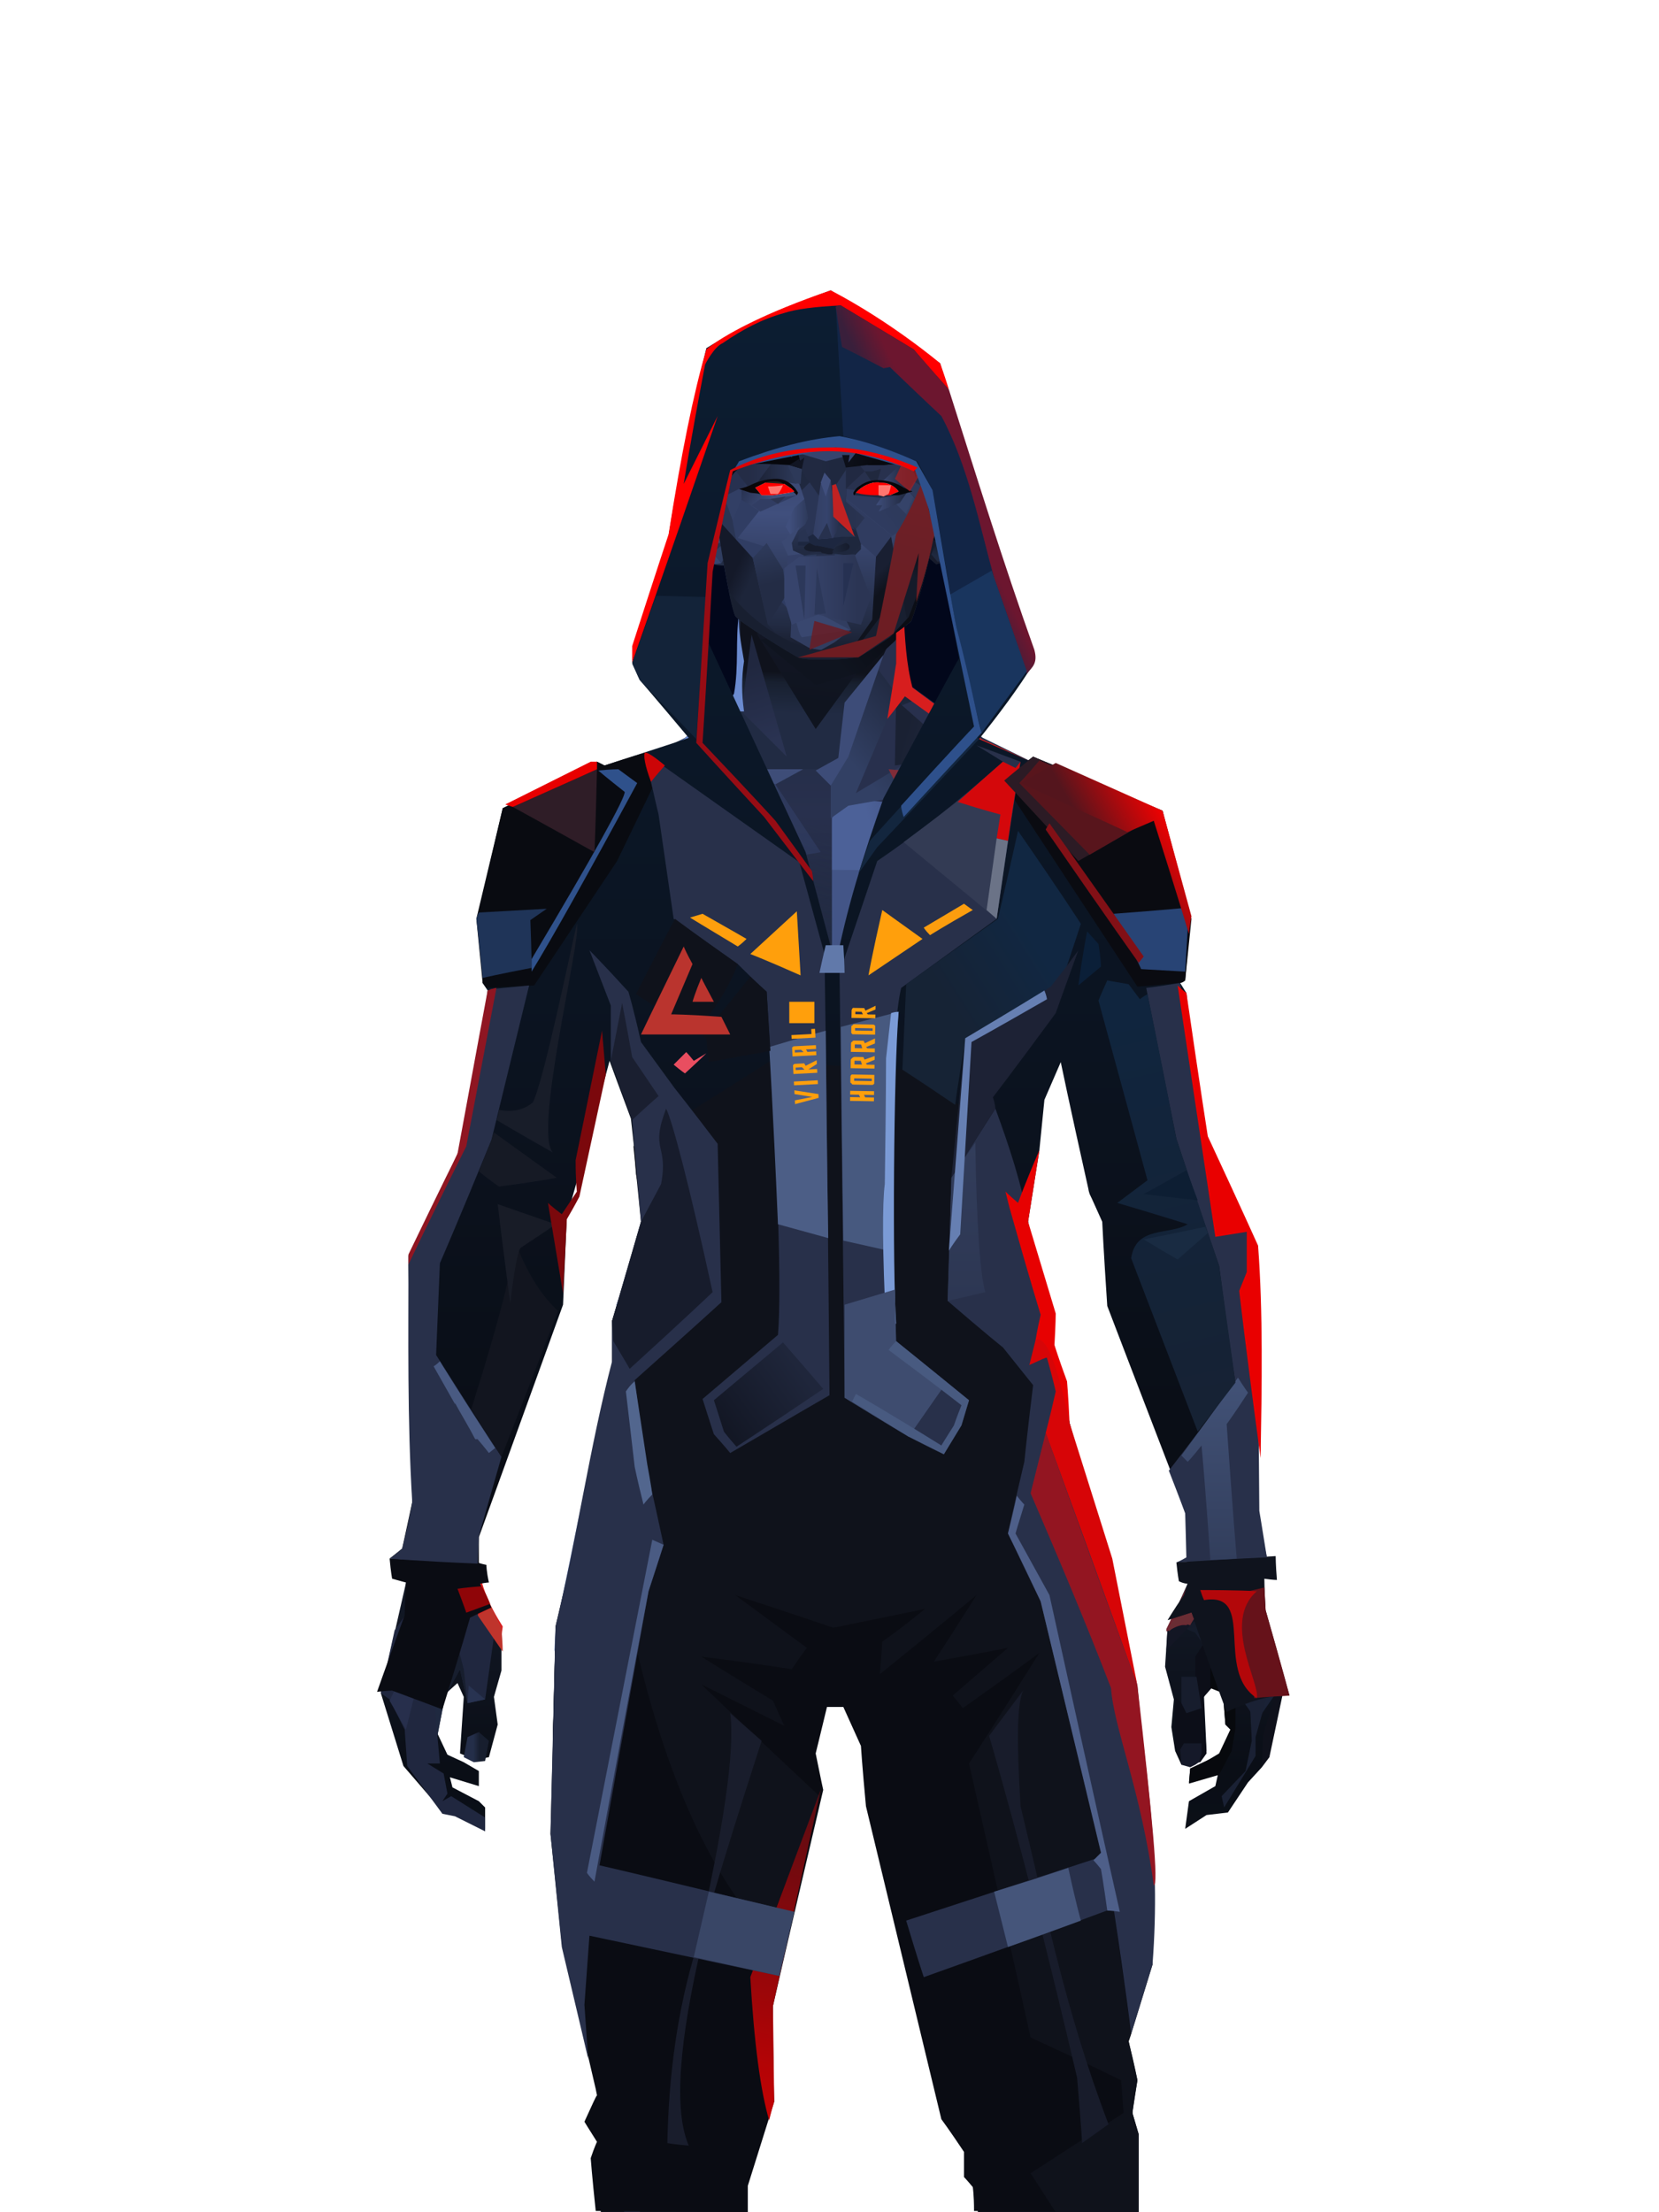 <?xml version="1.0" encoding="UTF-8"?>
<svg xmlns="http://www.w3.org/2000/svg" xmlns:xlink="http://www.w3.org/1999/xlink" width="1320px" height="1760px" viewBox="0 0 1320 1760" version="1.1">
<defs>
</defs>

<defs>
</defs>
<polygon points="739 600 786 546 739 342 575 342 534 566 621 632" fill="#02071b" id="id-cultist-male-6_cultist_jumpsuit_back-0">
</polygon>
<defs>
<linearGradient x1="50%" y1="6%" x2="50%" y2="100%" id="id-cultist-male-6.8_cultist_1-0">
<stop stop-color="#222c45" offset="0%">
</stop>
<stop stop-color="#28304d" offset="8%">
</stop>
<stop stop-color="#1a2234" offset="20%">
</stop>
<stop stop-color="#242e47" offset="34%">
</stop>
<stop stop-color="#0a0e16" offset="71%">
</stop>
<stop stop-color="#0f141f" offset="100%">
</stop>
</linearGradient>
<linearGradient x1="50%" y1="-10%" x2="50%" y2="84%" id="id-cultist-male-6.8_cultist_1-1">
<stop stop-color="#2c3858" offset="0%">
</stop>
<stop stop-color="#222b44" offset="49%">
</stop>
<stop stop-color="#222c45" offset="100%">
</stop>
</linearGradient>
<linearGradient x1="57%" y1="50%" x2="47%" y2="56%" id="id-cultist-male-6.8_cultist_1-2">
<stop stop-color="#0c0f18" offset="0%">
</stop>
<stop stop-color="#0c1019" offset="100%">
</stop>
</linearGradient>
<linearGradient x1="45%" y1="35%" x2="55%" y2="47%" id="id-cultist-male-6.8_cultist_1-3">
<stop stop-color="#151b2a" offset="0%">
</stop>
<stop stop-color="#0d121c" offset="100%">
</stop>
</linearGradient>
<linearGradient x1="51%" y1="7%" x2="53%" y2="50%" id="id-cultist-male-6.8_cultist_1-4">
<stop stop-color="#1b2236" offset="0%">
</stop>
<stop stop-color="#242c47" offset="100%">
</stop>
</linearGradient>
<linearGradient x1="54%" y1="31%" x2="47%" y2="81%" id="id-cultist-male-6.8_cultist_1-5">
<stop stop-color="#28304d" offset="0%">
</stop>
<stop stop-color="#1e263c" offset="20%">
</stop>
<stop stop-color="#181f2f" offset="71%">
</stop>
<stop stop-color="#121826" offset="81%">
</stop>
<stop stop-color="#0f1320" offset="100%">
</stop>
</linearGradient>
<linearGradient x1="43%" y1="38%" x2="54%" y2="44%" id="id-cultist-male-6.8_cultist_1-6">
<stop stop-color="#1f2940" offset="0%">
</stop>
<stop stop-color="#171e2e" offset="100%">
</stop>
</linearGradient>
<linearGradient x1="46%" y1="8%" x2="58%" y2="82%" id="id-cultist-male-6.8_cultist_1-7">
<stop stop-color="#26324d" offset="0%">
</stop>
<stop stop-color="#181f30" offset="100%">
</stop>
</linearGradient>
<linearGradient x1="50%" y1="41%" x2="49%" y2="66%" id="id-cultist-male-6.8_cultist_1-8">
<stop stop-color="#0f121c" offset="0%">
</stop>
<stop stop-color="#182030" offset="27%">
</stop>
<stop stop-color="#212b43" offset="100%">
</stop>
</linearGradient>
<linearGradient x1="63%" y1="4%" x2="25%" y2="77%" id="id-cultist-male-6.8_cultist_1-9">
<stop stop-color="#27304c" offset="0%">
</stop>
<stop stop-color="#2f3b5e" offset="55%">
</stop>
<stop stop-color="#1e263c" offset="100%">
</stop>
</linearGradient>
<linearGradient x1="50%" y1="23%" x2="41%" y2="77%" id="id-cultist-male-6.8_cultist_1-10">
<stop stop-color="#121624" offset="0%">
</stop>
<stop stop-color="#0f141f" offset="100%">
</stop>
</linearGradient>
<linearGradient x1="47%" y1="22%" x2="55%" y2="89%" id="id-cultist-male-6.8_cultist_1-11">
<stop stop-color="#20273f" offset="0%">
</stop>
<stop stop-color="#2a3352" offset="100%">
</stop>
</linearGradient>
<linearGradient x1="86%" y1="87%" x2="11%" y2="66%" id="id-cultist-male-6.8_cultist_1-12">
<stop stop-color="#212940" offset="0%">
</stop>
<stop stop-color="#1a2133" offset="100%">
</stop>
</linearGradient>
<linearGradient x1="71%" y1="11%" x2="50%" y2="100%" id="id-cultist-male-6.8_cultist_1-13">
<stop stop-color="#25304b" offset="0%" stop-opacity="0">
</stop>
<stop stop-color="#25304b" offset="100%">
</stop>
</linearGradient>
<linearGradient x1="66%" y1="46%" x2="56%" y2="43%" id="id-cultist-male-6.8_cultist_1-14">
<stop stop-color="#1b2236" offset="0%">
</stop>
<stop stop-color="#161c2c" offset="100%">
</stop>
</linearGradient>
<linearGradient x1="100%" y1="41%" x2="50%" y2="63%" id="id-cultist-male-6.8_cultist_1-15">
<stop stop-color="#0a0c14" offset="0%">
</stop>
<stop stop-color="#0f141f" offset="100%">
</stop>
</linearGradient>
<linearGradient x1="69%" y1="20%" x2="50%" y2="100%" id="id-cultist-male-6.8_cultist_1-16">
<stop stop-color="#1a2234" offset="0%">
</stop>
<stop stop-color="#1b2337" offset="100%">
</stop>
</linearGradient>
<linearGradient x1="36%" y1="20%" x2="57%" y2="81%" id="id-cultist-male-6.8_cultist_1-17">
<stop stop-color="#2d3958" offset="0%">
</stop>
<stop stop-color="#1f273e" offset="100%">
</stop>
</linearGradient>
<linearGradient x1="26%" y1="83%" x2="92%" y2="50%" id="id-cultist-male-6.8_cultist_1-18">
<stop stop-color="#2a3656" offset="0%">
</stop>
<stop stop-color="#2a3656" offset="100%" stop-opacity="0">
</stop>
</linearGradient>
<linearGradient x1="17%" y1="56%" x2="85%" y2="45%" id="id-cultist-male-6.8_cultist_1-19">
<stop stop-color="#334066" offset="0%" stop-opacity="0">
</stop>
<stop stop-color="#303c60" offset="53%">
</stop>
<stop stop-color="#3a4a77" offset="100%">
</stop>
</linearGradient>
<linearGradient x1="17%" y1="24%" x2="74%" y2="87%" id="id-cultist-male-6.8_cultist_1-20">
<stop stop-color="#435485" offset="0%">
</stop>
<stop stop-color="#2a3654" offset="100%" stop-opacity="0.294">
</stop>
</linearGradient>
<linearGradient x1="26%" y1="42%" x2="80%" y2="75%" id="id-cultist-male-6.8_cultist_1-21">
<stop stop-color="#435587" offset="0%">
</stop>
<stop stop-color="#435485" offset="100%" stop-opacity="0">
</stop>
</linearGradient>
<linearGradient x1="29%" y1="56%" x2="77%" y2="50%" id="id-cultist-male-6.8_cultist_1-22">
<stop stop-color="#4c6198" offset="0%">
</stop>
<stop stop-color="#435384" offset="100%" stop-opacity="0">
</stop>
</linearGradient>
<linearGradient x1="74%" y1="24%" x2="34%" y2="74%" id="id-cultist-male-6.8_cultist_1-23">
<stop stop-color="#222b43" offset="0%">
</stop>
<stop stop-color="#324064" offset="100%">
</stop>
</linearGradient>
<linearGradient x1="66%" y1="100%" x2="40%" y2="0%" id="id-cultist-male-6.8_cultist_1-24">
<stop stop-color="#2c3757" offset="0%">
</stop>
<stop stop-color="#4b5e94" offset="46%">
</stop>
<stop stop-color="#333f65" offset="100%">
</stop>
</linearGradient>
<linearGradient x1="52%" y1="13%" x2="59%" y2="75%" id="id-cultist-male-6.8_cultist_1-25">
<stop stop-color="#131926" offset="0%">
</stop>
<stop stop-color="#1a2236" offset="100%">
</stop>
</linearGradient>
<linearGradient x1="28%" y1="76%" x2="73%" y2="20%" id="id-cultist-male-6.8_cultist_1-26">
<stop stop-color="#131624" offset="0%">
</stop>
<stop stop-color="#141726" offset="67%">
</stop>
<stop stop-color="#101420" offset="100%">
</stop>
</linearGradient>
<linearGradient x1="66%" y1="59%" x2="24%" y2="66%" id="id-cultist-male-6.8_cultist_1-27">
<stop stop-color="#161929" offset="0%">
</stop>
<stop stop-color="#1b2236" offset="100%">
</stop>
</linearGradient>
<linearGradient x1="41%" y1="11%" x2="61%" y2="81%" id="id-cultist-male-6.8_cultist_1-28">
<stop stop-color="#2c3957" offset="0%">
</stop>
<stop stop-color="#171d2f" offset="100%">
</stop>
</linearGradient>
<linearGradient x1="19%" y1="58%" x2="66%" y2="43%" id="id-cultist-male-6.8_cultist_1-29">
<stop stop-color="#303c5f" offset="0%">
</stop>
<stop stop-color="#293251" offset="100%">
</stop>
</linearGradient>
<linearGradient x1="73%" y1="50%" x2="30%" y2="53%" id="id-cultist-male-6.8_cultist_1-30">
<stop stop-color="#293351" offset="0%">
</stop>
<stop stop-color="#323e61" offset="100%">
</stop>
</linearGradient>
<linearGradient x1="31%" y1="0%" x2="50%" y2="100%" id="id-cultist-male-6.8_cultist_1-31">
<stop stop-color="#303a5f" offset="0%">
</stop>
<stop stop-color="#2e395c" offset="100%">
</stop>
</linearGradient>
<linearGradient x1="29%" y1="43%" x2="65%" y2="100%" id="id-cultist-male-6.8_cultist_1-32">
<stop stop-color="#2a3554" offset="0%">
</stop>
<stop stop-color="#20273f" offset="100%">
</stop>
</linearGradient>
<linearGradient x1="13%" y1="78%" x2="84%" y2="50%" id="id-cultist-male-6.8_cultist_1-33">
<stop stop-color="#242c46" offset="0%">
</stop>
<stop stop-color="#1a2236" offset="100%">
</stop>
</linearGradient>
<linearGradient x1="50%" y1="0%" x2="36%" y2="100%" id="id-cultist-male-6.8_cultist_1-34">
<stop stop-color="#394670" offset="0%">
</stop>
<stop stop-color="#333f65" offset="100%">
</stop>
</linearGradient>
<linearGradient x1="50%" y1="28%" x2="64%" y2="55%" id="id-cultist-male-6.8_cultist_1-35">
<stop stop-color="#2c3757" offset="0%">
</stop>
<stop stop-color="#252f4b" offset="100%">
</stop>
</linearGradient>
<linearGradient x1="40%" y1="55%" x2="62%" y2="71%" id="id-cultist-male-6.8_cultist_1-36">
<stop stop-color="#202940" offset="0%">
</stop>
<stop stop-color="#1e263b" offset="100%">
</stop>
</linearGradient>
<linearGradient x1="9%" y1="37%" x2="88%" y2="55%" id="id-cultist-male-6.8_cultist_1-37">
<stop stop-color="#1f253c" offset="0%">
</stop>
<stop stop-color="#161d2d" offset="100%">
</stop>
</linearGradient>
<linearGradient x1="62%" y1="19%" x2="50%" y2="100%" id="id-cultist-male-6.8_cultist_1-38">
<stop stop-color="#222c45" offset="0%">
</stop>
<stop stop-color="#222c45" offset="100%">
</stop>
</linearGradient>
<linearGradient x1="45%" y1="18%" x2="51%" y2="67%" id="id-cultist-male-6.8_cultist_1-39">
<stop stop-color="#2f3b5f" offset="0%">
</stop>
<stop stop-color="#262e4a" offset="100%">
</stop>
</linearGradient>
<linearGradient x1="50%" y1="0%" x2="50%" y2="100%" id="id-cultist-male-6.8_cultist_1-40">
<stop stop-color="#2e395b" offset="0%">
</stop>
<stop stop-color="#2f3b5e" offset="100%">
</stop>
</linearGradient>
<linearGradient x1="45%" y1="50%" x2="58%" y2="50%" id="id-cultist-male-6.8_cultist_1-41">
<stop stop-color="#1a2234" offset="0%">
</stop>
<stop stop-color="#2c3757" offset="100%">
</stop>
</linearGradient>
<linearGradient x1="33%" y1="74%" x2="77%" y2="42%" id="id-cultist-male-6.8_cultist_1-42">
<stop stop-color="#212941" offset="0%">
</stop>
<stop stop-color="#25304a" offset="100%">
</stop>
</linearGradient>
<linearGradient x1="63%" y1="59%" x2="38%" y2="59%" id="id-cultist-male-6.8_cultist_1-43">
<stop stop-color="#171e2e" offset="0%">
</stop>
<stop stop-color="#242e49" offset="100%">
</stop>
</linearGradient>
<linearGradient x1="50%" y1="0%" x2="50%" y2="100%" id="id-cultist-male-6.8_cultist_1-44">
<stop stop-color="#242c47" offset="0%">
</stop>
<stop stop-color="#0f1420" offset="100%">
</stop>
</linearGradient>
<linearGradient x1="50%" y1="0%" x2="50%" y2="100%" id="id-cultist-male-6.8_cultist_1-45">
<stop stop-color="#191f31" offset="0%">
</stop>
<stop stop-color="#0f121d" offset="100%">
</stop>
</linearGradient>
<linearGradient x1="48%" y1="20%" x2="50%" y2="100%" id="id-cultist-male-6.8_cultist_1-46">
<stop stop-color="#1a2135" offset="0%">
</stop>
<stop stop-color="#222b44" offset="100%">
</stop>
</linearGradient>
<linearGradient x1="0%" y1="55%" x2="100%" y2="55%" id="id-cultist-male-6.8_cultist_1-47">
<stop stop-color="#202940" offset="0%">
</stop>
<stop stop-color="#0c101a" offset="100%">
</stop>
</linearGradient>
<linearGradient x1="50%" y1="0%" x2="50%" y2="100%" id="id-cultist-male-6.8_cultist_1-48">
<stop stop-color="#20283f" offset="0%">
</stop>
<stop stop-color="#131724" offset="100%">
</stop>
</linearGradient>
<linearGradient x1="49%" y1="20%" x2="52%" y2="96%" id="id-cultist-male-6.8_cultist_1-49">
<stop stop-color="#131724" offset="0%">
</stop>
<stop stop-color="#0d111b" offset="100%">
</stop>
</linearGradient>
<linearGradient x1="33%" y1="47%" x2="59%" y2="56%" id="id-cultist-male-6.8_cultist_1-50">
<stop stop-color="#0a0e16" offset="0%">
</stop>
<stop stop-color="#0a0e16" offset="100%">
</stop>
</linearGradient>
<linearGradient x1="61%" y1="39%" x2="60%" y2="118%" id="id-cultist-male-6.8_cultist_1-51">
<stop stop-color="#a8282f" offset="0%">
</stop>
<stop stop-color="#a6282f" offset="100%" stop-opacity="0">
</stop>
</linearGradient>
<linearGradient x1="54%" y1="44%" x2="45%" y2="55%" id="id-cultist-male-6.8_cultist_1-52">
<stop stop-color="#d21d1f" offset="0%">
</stop>
<stop stop-color="#d41d1e" offset="100%" stop-opacity="0">
</stop>
</linearGradient>
<linearGradient x1="51%" y1="88%" x2="50%" y2="100%" id="id-cultist-male-6.8_cultist_1-53">
<stop stop-color="#d71e1e" offset="0%">
</stop>
<stop stop-color="#d71e1e" offset="100%" stop-opacity="0">
</stop>
</linearGradient>
<linearGradient x1="51%" y1="70%" x2="52%" y2="114%" id="id-cultist-male-6.8_cultist_1-54">
<stop stop-color="#ab1f22" offset="0%">
</stop>
<stop stop-color="#a31f21" offset="100%" stop-opacity="0">
</stop>
</linearGradient>
<linearGradient x1="62%" y1="32%" x2="21%" y2="70%" id="id-cultist-male-6.8_cultist_1-55">
<stop stop-color="#d21e21" offset="0%">
</stop>
<stop stop-color="#d12020" offset="100%" stop-opacity="0">
</stop>
</linearGradient>
<linearGradient x1="53%" y1="5%" x2="47%" y2="91%" id="id-cultist-male-6.8_cultist_1-56">
<stop stop-color="#1d253a" offset="0%">
</stop>
<stop stop-color="#171e2e" offset="84%">
</stop>
<stop stop-color="#1f2940" offset="100%">
</stop>
</linearGradient>
<linearGradient x1="62%" y1="61%" x2="50%" y2="36%" id="id-cultist-male-6.8_cultist_1-57">
<stop stop-color="#222b43" offset="0%">
</stop>
<stop stop-color="#0a0c13" offset="100%">
</stop>
</linearGradient>
<linearGradient x1="50%" y1="13%" x2="57%" y2="81%" id="id-cultist-male-6.8_cultist_1-58">
<stop stop-color="#0a0c15" offset="0%">
</stop>
<stop stop-color="#1f263d" offset="52%">
</stop>
<stop stop-color="#2b3857" offset="100%">
</stop>
</linearGradient>
<linearGradient x1="50%" y1="0%" x2="54%" y2="88%" id="id-cultist-male-6.8_cultist_1-59">
<stop stop-color="#3c4a74" offset="0%">
</stop>
<stop stop-color="#222c44" offset="100%">
</stop>
</linearGradient>
<linearGradient x1="36%" y1="75%" x2="36%" y2="18%" id="id-cultist-male-6.8_cultist_1-60">
<stop stop-color="#333f66" offset="0%">
</stop>
<stop stop-color="#0f131e" offset="100%">
</stop>
</linearGradient>
<linearGradient x1="50%" y1="2%" x2="48%" y2="96%" id="id-cultist-male-6.8_cultist_1-61">
<stop stop-color="#202940" offset="0%">
</stop>
<stop stop-color="#212a40" offset="11%">
</stop>
<stop stop-color="#334065" offset="33%">
</stop>
<stop stop-color="#404f7d" offset="58%">
</stop>
<stop stop-color="#222b43" offset="93%">
</stop>
<stop stop-color="#191f30" offset="100%">
</stop>
</linearGradient>
<linearGradient x1="62%" y1="37%" x2="30%" y2="59%" id="id-cultist-male-6.8_cultist_1-62">
<stop stop-color="#313d61" offset="0%">
</stop>
<stop stop-color="#283351" offset="100%">
</stop>
</linearGradient>
<linearGradient x1="12%" y1="48%" x2="57%" y2="51%" id="id-cultist-male-6.8_cultist_1-63">
<stop stop-color="#3d4c78" offset="0%">
</stop>
<stop stop-color="#36446e" offset="100%">
</stop>
</linearGradient>
<linearGradient x1="76%" y1="54%" x2="27%" y2="47%" id="id-cultist-male-6.8_cultist_1-64">
<stop stop-color="#37456d" offset="0%">
</stop>
<stop stop-color="#34416c" offset="100%">
</stop>
</linearGradient>
<radialGradient cx="50%" cy="59%" r="65%" id="id-cultist-male-6.8_cultist_1-65" fx="50%" fy="59%" gradientTransform="translate(0.5,0.593) scale(0.791,1) rotate(-143) translate(-0.5,-0.593)">
<stop stop-color="#3e4e7a" offset="0%">
</stop>
<stop stop-color="#2b3453" offset="66%">
</stop>
<stop stop-color="#222a42" offset="100%">
</stop>
</radialGradient>
<linearGradient x1="69%" y1="50%" x2="50%" y2="60%" id="id-cultist-male-6.8_cultist_1-66">
<stop stop-color="#2e3a5c" offset="0%">
</stop>
<stop stop-color="#2f3b5f" offset="100%">
</stop>
</linearGradient>
<radialGradient cx="50%" cy="50%" r="44%" id="id-cultist-male-6.8_cultist_1-67" fx="50%" fy="50%" gradientTransform="translate(0.5,0.5) scale(0.696,1) rotate(-57) scale(1,3) translate(-0.5,-0.5)">
<stop stop-color="#313d62" offset="0%">
</stop>
<stop stop-color="#313d62" offset="100%">
</stop>
</radialGradient>
<linearGradient x1="26%" y1="38%" x2="61%" y2="63%" id="id-cultist-male-6.8_cultist_1-68">
<stop stop-color="#354369" offset="0%">
</stop>
<stop stop-color="#0c0e16" offset="100%">
</stop>
</linearGradient>
<linearGradient x1="49%" y1="83%" x2="53%" y2="51%" id="id-cultist-male-6.8_cultist_1-69">
<stop stop-color="#293453" offset="0%">
</stop>
<stop stop-color="#2a3352" offset="100%">
</stop>
</linearGradient>
<linearGradient x1="66%" y1="68%" x2="19%" y2="50%" id="id-cultist-male-6.8_cultist_1-70">
<stop stop-color="#3e4d79" offset="0%">
</stop>
<stop stop-color="#273150" offset="100%">
</stop>
</linearGradient>
<linearGradient x1="48%" y1="37%" x2="33%" y2="25%" id="id-cultist-male-6.8_cultist_1-71">
<stop stop-color="#1d253a" offset="0%">
</stop>
<stop stop-color="#141929" offset="100%">
</stop>
</linearGradient>
<linearGradient x1="46%" y1="6%" x2="50%" y2="50%" id="id-cultist-male-6.8_cultist_1-72">
<stop stop-color="#2d3959" offset="0%">
</stop>
<stop stop-color="#232c45" offset="100%">
</stop>
</linearGradient>
<linearGradient x1="50%" y1="33%" x2="57%" y2="50%" id="id-cultist-male-6.8_cultist_1-73">
<stop stop-color="#191f32" offset="0%">
</stop>
<stop stop-color="#0f131d" offset="100%">
</stop>
</linearGradient>
<linearGradient x1="50%" y1="26%" x2="42%" y2="54%" id="id-cultist-male-6.8_cultist_1-74">
<stop stop-color="#0c0e16" offset="0%">
</stop>
<stop stop-color="#151b2a" offset="100%">
</stop>
</linearGradient>
<linearGradient x1="46%" y1="100%" x2="55%" y2="55%" id="id-cultist-male-6.8_cultist_1-75">
<stop stop-color="#0a0c13" offset="0%">
</stop>
<stop stop-color="#0c1018" offset="100%">
</stop>
</linearGradient>
<linearGradient x1="54%" y1="12%" x2="47%" y2="56%" id="id-cultist-male-6.8_cultist_1-76">
<stop stop-color="#232a42" offset="0%">
</stop>
<stop stop-color="#26324d" offset="100%">
</stop>
</linearGradient>
<linearGradient x1="50%" y1="0%" x2="50%" y2="100%" id="id-cultist-male-6.8_cultist_1-77">
<stop stop-color="#242e48" offset="0%">
</stop>
<stop stop-color="#344068" offset="100%">
</stop>
</linearGradient>
<linearGradient x1="5%" y1="65%" x2="100%" y2="65%" id="id-cultist-male-6.8_cultist_1-78">
<stop stop-color="#404f7d" offset="0%">
</stop>
<stop stop-color="#2b3756" offset="28%">
</stop>
<stop stop-color="#26304c" offset="67%">
</stop>
<stop stop-color="#2a3452" offset="100%">
</stop>
</linearGradient>
<linearGradient x1="66%" y1="91%" x2="39%" y2="54%" id="id-cultist-male-6.8_cultist_1-79">
<stop stop-color="#1e273d" offset="0%">
</stop>
<stop stop-color="#2a3555" offset="100%">
</stop>
</linearGradient>
<linearGradient x1="70%" y1="50%" x2="41%" y2="50%" id="id-cultist-male-6.8_cultist_1-80">
<stop stop-color="#1f283f" offset="0%">
</stop>
<stop stop-color="#212941" offset="100%">
</stop>
</linearGradient>
<linearGradient x1="100%" y1="50%" x2="2%" y2="50%" id="id-cultist-male-6.8_cultist_1-81">
<stop stop-color="#262f4a" offset="0%">
</stop>
<stop stop-color="#35436c" offset="48%">
</stop>
<stop stop-color="#333f64" offset="100%">
</stop>
</linearGradient>
<linearGradient x1="38%" y1="14%" x2="50%" y2="78%" id="id-cultist-male-6.8_cultist_1-82">
<stop stop-color="#2a3554" offset="0%">
</stop>
<stop stop-color="#212a42" offset="100%">
</stop>
</linearGradient>
<linearGradient x1="17%" y1="40%" x2="69%" y2="60%" id="id-cultist-male-6.8_cultist_1-83">
<stop stop-color="#161c2c" offset="0%">
</stop>
<stop stop-color="#161c2d" offset="100%">
</stop>
</linearGradient>
<linearGradient x1="100%" y1="50%" x2="16%" y2="64%" id="id-cultist-male-6.8_cultist_1-84">
<stop stop-color="#151b2b" offset="0%">
</stop>
<stop stop-color="#1d263b" offset="100%">
</stop>
</linearGradient>
<linearGradient x1="22%" y1="62%" x2="87%" y2="62%" id="id-cultist-male-6.8_cultist_1-85">
<stop stop-color="#242c46" offset="0%">
</stop>
<stop stop-color="#2d3959" offset="100%">
</stop>
</linearGradient>
<linearGradient x1="13%" y1="69%" x2="100%" y2="69%" id="id-cultist-male-6.8_cultist_1-86">
<stop stop-color="#1d2439" offset="0%">
</stop>
<stop stop-color="#2d3959" offset="100%">
</stop>
</linearGradient>
<linearGradient x1="0%" y1="65%" x2="78%" y2="65%" id="id-cultist-male-6.8_cultist_1-87">
<stop stop-color="#3f4e7b" offset="0%">
</stop>
<stop stop-color="#1e263c" offset="100%">
</stop>
</linearGradient>
<linearGradient x1="50%" y1="42%" x2="33%" y2="50%" id="id-cultist-male-6.8_cultist_1-88">
<stop stop-color="#06070c" offset="0%">
</stop>
<stop stop-color="#080b10" offset="100%">
</stop>
</linearGradient>
<linearGradient x1="11%" y1="36%" x2="44%" y2="36%" id="id-cultist-male-6.8_cultist_1-89">
<stop stop-color="#0c0f19" offset="0%">
</stop>
<stop stop-color="#080a10" offset="100%">
</stop>
</linearGradient>
<linearGradient x1="40%" y1="50%" x2="89%" y2="54%" id="id-cultist-male-6.8_cultist_1-90">
<stop stop-color="#080a10" offset="0%">
</stop>
<stop stop-color="#080b12" offset="100%">
</stop>
</linearGradient>
<linearGradient x1="50%" y1="0%" x2="50%" y2="74%" id="id-cultist-male-6.8_cultist_1-91">
<stop stop-color="#e47c78" offset="0%">
</stop>
<stop stop-color="#d7827d" offset="100%">
</stop>
</linearGradient>
<linearGradient x1="80%" y1="50%" x2="7%" y2="50%" id="id-cultist-male-6.8_cultist_1-92">
<stop stop-color="#fad6d3" offset="0%" stop-opacity="0.472">
</stop>
<stop stop-color="#f5bfbb" offset="55%">
</stop>
<stop stop-color="#f2aca7" offset="100%" stop-opacity="0.434">
</stop>
</linearGradient>
<linearGradient x1="50%" y1="0%" x2="50%" y2="50%" id="id-cultist-male-6.8_cultist_1-93">
<stop stop-color="#cf8e8a" offset="0%">
</stop>
<stop stop-color="#a15552" offset="100%">
</stop>
</linearGradient>
<linearGradient x1="0%" y1="83%" x2="93%" y2="83%" id="id-cultist-male-6.8_cultist_1-94">
<stop stop-color="#b87268" offset="0%" stop-opacity="0.687">
</stop>
<stop stop-color="#da8787" offset="58%">
</stop>
<stop stop-color="#c5736d" offset="100%" stop-opacity="0.622">
</stop>
</linearGradient>
<linearGradient x1="66%" y1="5%" x2="50%" y2="100%" id="id-cultist-male-6.8_cultist_1-95">
<stop stop-color="#fd6e4b" offset="0%">
</stop>
<stop stop-color="#dc1b1e" offset="4%">
</stop>
<stop stop-color="#771f25" offset="19%">
</stop>
<stop stop-color="#6b1f26" offset="61%">
</stop>
<stop stop-color="#6e1c21" offset="100%">
</stop>
</linearGradient>
<linearGradient x1="85%" y1="50%" x2="22%" y2="50%" id="id-cultist-male-6.8_cultist_1-96">
<stop stop-color="#2b3554" offset="0%">
</stop>
<stop stop-color="#37446c" offset="100%">
</stop>
</linearGradient>
</defs>
<g transform="translate(303,259)" id="id-cultist-male-6.8_cultist_1-97">
<g transform="translate(0,214)" id="id-cultist-male-6.8_cultist_1-98">
<g id="id-cultist-male-6.8_cultist_1-99">
<polygon points="174 662 139 824 137 906 146 1082 171 1154 176 1211 174 1230 175 1284 287 1284 284 1265 308 1195 306 1124 345 952 343 912 353 879 362 881 371 877 383 904 391 970 434 1079 457 1202 475 1252 475 1284 596 1284 600 1225 591 1146 609 1103 612 997 596 842 545 671 539 640 528 606 531 569 509 498 522 403 539 360 539 348 563 464 576 498 585 574 637 704 646 760 646 778 626 822 624 853 631 879 629 901 632 920 637 931 647 931 657 920 655 877 659 867 670 874 672 899 676 903 667 923 644 934 643 945 666 939 664 948 643 960 640 982 657 971 674 969 690 945 701 933 704 926 707 923 713 892 718 871 704 832 696 786 703 768 693 725 693 521 652 425 629 282 626 203 612 175 567 156 548 141 530 139 479 114 422 73 416 42 415 1 285 0 284 73 279 83 242 114 196 137 171 139 155 156 108 175 91 228 91 287 68 431 30 516 23 602 28 725 16 764 21 782 0 874 18 932 49 968 59 970 83 982 83 965 78 960 57 949 55 941 78 948 78 936 66 929 53 923 45 906 51 875 61 866 66 877 63 922 75 927 86 925 93 899 90 877 96 856 96 824 75 778 77 738 108 637 139 562 142 495 159 458 180 358 199 403 203 461 211 504 188 564 191 608" fill="url(#id-cultist-male-6.8_cultist_1-0)" id="id-cultist-male-6.8_cultist_1-100">
</polygon>
<polygon points="91 287 68 431 30 516 23 602 72 688 117 614 98 452 109 469 123 336 102 372 109 294 88 309 109 285" fill="url(#id-cultist-male-6.8_cultist_1-1)" id="id-cultist-male-6.8_cultist_1-100">
</polygon>
<polygon points="383 906 391 972 434 1081 457 1204 475 1254 475 1287 596 1287 600 1226 591 1148 609 1105 612 999 602 904 584 908 584 846 535 683 456 705 382 878" fill="url(#id-cultist-male-6.8_cultist_1-2)" id="id-cultist-male-6.8_cultist_1-100">
</polygon>
<polygon points="137 907 146 1083 171 1156 176 1212 174 1232 175 1286 175 1287 287 1287 284 1266 308 1197 306 1126 345 954 343 923 293 814 263 724 247 711" fill="url(#id-cultist-male-6.8_cultist_1-3)" id="id-cultist-male-6.8_cultist_1-100">
</polygon>
<polygon points="187 902 211 1137 227 1161 275 1187 299 1137 272 1009 299 918 269 791 211 836" fill="url(#id-cultist-male-6.8_cultist_1-4)" id="id-cultist-male-6.8_cultist_1-104">
</polygon>
<polygon points="545 673 539 641 528 608 531 571 509 500 522 405 539 361 539 350 563 465 576 500 601 540 660 491 688 529 652 427 629 283 626 205 612 177 568 157 548 142 530 141 479 116 422 75 416 44 415 3 360 3 360 715 462 724" fill="url(#id-cultist-male-6.8_cultist_1-5)" id="id-cultist-male-6.8_cultist_1-100">
</polygon>
<polygon points="83 984 59 972 49 970 21 932 19 903 7 879 0 874 11 824 38 786 38 814 56 786 78 800 91 822 83 879 69 882 63 855 51 877 45 908 47 930 37 930 50 938 53 954 49 960 56 956 83 973" fill="#20273f" id="id-cultist-male-6.8_cultist_1-106">
</polygon>
<polygon points="66 855 69 882 63 855 51 877 45 908 42 870 58 825" fill="url(#id-cultist-male-6.8_cultist_1-6)" id="id-cultist-male-6.8_cultist_1-106">
</polygon>
<polygon points="83 879 69 882 70 868" fill="#283351" id="id-cultist-male-6.8_cultist_1-106">
</polygon>
<polygon points="481 376 513 349 558 291 522 368" fill="#27314f" id="id-cultist-male-6.8_cultist_1-109">
</polygon>
<polygon points="313 697 260 560 246 448 259 424 355 408 361 366 317 404 285 409 267 378 313 343 394 351 431 378 420 404 368 399 371 404 449 421 466 441 449 510 466 547 406 697 358 717" fill="url(#id-cultist-male-6.8_cultist_1-7)" id="id-cultist-male-6.8_cultist_1-110">
</polygon>
<polygon points="410 90 430 82 423 76 416 45 416 7 286 9 286 48 283 76 278 86 244 114 195 139 366 139 390 70 410 26" fill="url(#id-cultist-male-6.8_cultist_1-8)" id="id-cultist-male-6.8_cultist_1-111">
</polygon>
<polygon points="182 180 133 231 97 289 97 231 113 182 165 159" fill="url(#id-cultist-male-6.8_cultist_1-9)" id="id-cultist-male-6.8_cultist_1-112">
</polygon>
<polygon points="346 107 384 55 409 31 414 23 299 31" fill="url(#id-cultist-male-6.8_cultist_1-10)" id="id-cultist-male-6.8_cultist_1-113">
</polygon>
<polygon points="287 93 295 32 323 129" fill="url(#id-cultist-male-6.8_cultist_1-11)" id="id-cultist-male-6.8_cultist_1-114">
</polygon>
<polygon points="336 139 314 151 270 146 224 139" fill="#3e4d78" id="id-cultist-male-6.8_cultist_1-115">
</polygon>
<polygon points="410 84 409 136 461 129" fill="url(#id-cultist-male-6.8_cultist_1-12)" id="id-cultist-male-6.8_cultist_1-116">
</polygon>
<polygon points="173 246 167 286 191 351 263 386 328 330 359 330 359 152 348 139 336 139 309 152" fill="url(#id-cultist-male-6.8_cultist_1-13)" id="id-cultist-male-6.8_cultist_1-117">
</polygon>
<polygon points="464 159 516 190 500 159" fill="url(#id-cultist-male-6.8_cultist_1-14)" id="id-cultist-male-6.8_cultist_1-118">
</polygon>
<polygon points="302 36 346 72 382 62 409 37 416 28 416 13" fill="url(#id-cultist-male-6.8_cultist_1-15)" id="id-cultist-male-6.8_cultist_1-119">
</polygon>
<polygon points="263 151 191 202 219 151" fill="#1c2439" id="id-cultist-male-6.8_cultist_1-120">
</polygon>
<polygon points="154 206 170 170 122 188" fill="#37446b" id="id-cultist-male-6.8_cultist_1-121">
</polygon>
<polygon points="358 285 344 299 323 318 305 354 358 345 354 305" fill="url(#id-cultist-male-6.8_cultist_1-16)" id="id-cultist-male-6.8_cultist_1-122">
</polygon>
<polygon points="260 361 265 387 203 371 191 347" fill="#131725" id="id-cultist-male-6.8_cultist_1-123">
</polygon>
<polygon points="198 362 181 359 167 284" fill="#0a0c13" id="id-cultist-male-6.8_cultist_1-124">
</polygon>
<polygon points="477 341 477 335 488 326 496 325 509 338 496 348 485 354" fill="#151b2b" id="id-cultist-male-6.8_cultist_1-125">
</polygon>
<polygon points="314 151 342 220 317 293 237 351 209 318 172 251 185 205 270 146" fill="url(#id-cultist-male-6.8_cultist_1-17)" id="id-cultist-male-6.8_cultist_1-126">
</polygon>
<polygon points="314 151 330 238 209 318 172 251 185 205 270 146" fill="url(#id-cultist-male-6.8_cultist_1-18)" id="id-cultist-male-6.8_cultist_1-126">
</polygon>
<polygon points="314 151 350 205 220 227 185 205 270 146" fill="url(#id-cultist-male-6.8_cultist_1-19)" opacity="0.369" id="id-cultist-male-6.8_cultist_1-126">
</polygon>
<polygon points="211 335 223 322 242 327 244 332 235 353 213 349" fill="#121623" id="id-cultist-male-6.8_cultist_1-129">
</polygon>
<polygon points="224 339 226 342 226 345 222 349 235 350 242 333 230 338 227 335" fill="#1a2136" id="id-cultist-male-6.8_cultist_1-130">
</polygon>
<polygon points="488 343 491 347 486 351 479 338 489 327 495 327 493 336" fill="#212a42" id="id-cultist-male-6.8_cultist_1-131">
</polygon>
<polygon points="485 339 488 343 493 337" fill="#37456e" id="id-cultist-male-6.8_cultist_1-132">
</polygon>
<polygon points="359 162 359 291 406 325 455 347 529 267 463 182 415 166" fill="url(#id-cultist-male-6.8_cultist_1-20)" id="id-cultist-male-6.8_cultist_1-133">
</polygon>
<polygon points="359 178 359 281 391 302 391 249 489 270 461 189 415 166" fill="url(#id-cultist-male-6.8_cultist_1-21)" id="id-cultist-male-6.8_cultist_1-133">
</polygon>
<polygon points="359 178 359 219 472 220 461 189 415 166 371 163" fill="url(#id-cultist-male-6.8_cultist_1-22)" id="id-cultist-male-6.8_cultist_1-133">
</polygon>
<polygon points="358 178 372 168 440 156 413 137 378 158 411 80 396 60 358 146" fill="url(#id-cultist-male-6.8_cultist_1-23)" id="id-cultist-male-6.8_cultist_1-136">
</polygon>
<polygon points="346 140 358 152 372 129 400 48 369 86 364 130" fill="#3d4c78" id="id-cultist-male-6.8_cultist_1-137">
</polygon>
<polygon points="591 281 601 226 559 159 514 159 523 138 499 156 571 263" fill="url(#id-cultist-male-6.8_cultist_1-24)" id="id-cultist-male-6.8_cultist_1-138">
</polygon>
<polygon points="609 298 626 332 629 285 627 227 614 207 617 251" fill="#181f31" id="id-cultist-male-6.8_cultist_1-139">
</polygon>
<polygon points="554 159 567 157 612 177 614 192 579 175 603 207 601 226" fill="#2f3c5f" id="id-cultist-male-6.8_cultist_1-140">
</polygon>
<polygon points="641 823 648 826 697 896 713 873 682 781" fill="url(#id-cultist-male-6.8_cultist_1-25)" id="id-cultist-male-6.8_cultist_1-141">
</polygon>
<polygon points="625 840 700 762 688 738 679 784 648 776 626 822" fill="url(#id-cultist-male-6.8_cultist_1-26)" id="id-cultist-male-6.8_cultist_1-141">
</polygon>
<polygon points="648 862 648 845 661 825 661 870 654 878 657 922 652 929 637 929 632 914 632 893 632 877 644 888" fill="#0c0e18" id="id-cultist-male-6.8_cultist_1-143">
</polygon>
<polygon points="554 375 577 333 607 451 594 508 568 462" fill="#2f3d60" id="id-cultist-male-6.8_cultist_1-144">
</polygon>
<polygon points="623 326 643 425 633 431 693 523 652 427 636 326 625 315" fill="#101520" id="id-cultist-male-6.8_cultist_1-145">
</polygon>
<polygon points="628 274 638 339 623 314" fill="#561b1f" id="id-cultist-male-6.8_cultist_1-146">
</polygon>
<polygon points="693 523 695 567 685 525 618 416 633 431" fill="#1a2135" id="id-cultist-male-6.8_cultist_1-147">
</polygon>
<polygon points="640 463 599 539 601 571 634 655 646 703 650 754 658 640 660 491" fill="#273250" id="id-cultist-male-6.8_cultist_1-148">
</polygon>
<polygon points="610 531 648 646 652 546 638 479" fill="#37446c" id="id-cultist-male-6.8_cultist_1-148">
</polygon>
<polygon points="693 748 677 730 677 700 660 491 685 525 691 552 684 727" fill="#1e263c" id="id-cultist-male-6.8_cultist_1-150">
</polygon>
<polygon points="691 746 703 768 693 727 695 567 691 551 683 727" fill="#262f4a" id="id-cultist-male-6.8_cultist_1-151">
</polygon>
<polygon points="260 559 310 683 355 716 263 713 238 685 195 582" fill="url(#id-cultist-male-6.8_cultist_1-27)" id="id-cultist-male-6.8_cultist_1-152">
</polygon>
<polygon points="637 931 636 919 639 914 653 914 653 922 651 929 648 931 644 933" fill="#151929" id="id-cultist-male-6.8_cultist_1-153">
</polygon>
<polygon points="637 861 637 882 641 890 653 886 649 861" fill="#171d2d" id="id-cultist-male-6.8_cultist_1-154">
</polygon>
<polygon points="691 871 693 912 688 936 669 956 671 965 696 924 696 909 705 877" fill="#1a2134" id="id-cultist-male-6.8_cultist_1-155">
</polygon>
<polygon points="704 768 684 788 693 837 712 873 702 908 701 933 707 925 718 873 704 834 697 788" fill="#0f111b" id="id-cultist-male-6.8_cultist_1-156">
</polygon>
<polygon points="667 939 643 946 644 934 657 928 667 922 676 903 672 899 670 874 660 870 660 854 671 867 680 873 680 902 677 920" fill="#07090d" id="id-cultist-male-6.8_cultist_1-157">
</polygon>
<polygon points="361 510 359 634 426 561 420 535" fill="url(#id-cultist-male-6.8_cultist_1-28)" opacity="0.626" id="id-cultist-male-6.8_cultist_1-158">
</polygon>
<polygon points="319 403 289 399 268 380 313 343 361 348 362 372" fill="url(#id-cultist-male-6.8_cultist_1-29)" id="id-cultist-male-6.8_cultist_1-159">
</polygon>
<polygon points="171 141 168 151 180 151 204 139 196 138" fill="url(#id-cultist-male-6.8_cultist_1-30)" id="id-cultist-male-6.8_cultist_1-160">
</polygon>
<polygon points="359 308 362 360 382 334" fill="#3c4a76" opacity="0.625" id="id-cultist-male-6.8_cultist_1-161">
</polygon>
<polygon points="346 542 360 547 373 540 360 534" fill="#0c101a" id="id-cultist-male-6.8_cultist_1-162">
</polygon>
<polygon points="360 546 360 584 387 551 374 540" fill="url(#id-cultist-male-6.8_cultist_1-31)" opacity="0.626" id="id-cultist-male-6.8_cultist_1-163">
</polygon>
<polygon points="325 545 277 503 259 561 308 579" fill="url(#id-cultist-male-6.8_cultist_1-32)" opacity="0.758" id="id-cultist-male-6.8_cultist_1-164">
</polygon>
<polygon points="389 499 460 467 449 510 404 520" fill="url(#id-cultist-male-6.8_cultist_1-33)" id="id-cultist-male-6.8_cultist_1-165">
</polygon>
<polygon points="364 491 361 403 420 428" fill="url(#id-cultist-male-6.8_cultist_1-34)" opacity="0.758" id="id-cultist-male-6.8_cultist_1-166">
</polygon>
<polygon points="262 446 333 446 323 469 279 492" fill="url(#id-cultist-male-6.8_cultist_1-35)" opacity="0.758" id="id-cultist-male-6.8_cultist_1-167">
</polygon>
<polygon points="259 425 279 496 259 561 236 528 213 443 227 425 243 447" fill="url(#id-cultist-male-6.8_cultist_1-36)" id="id-cultist-male-6.8_cultist_1-168">
</polygon>
<polygon points="189 616 211 620 190 586 190 609" fill="#642823" id="id-cultist-male-6.8_cultist_1-169">
</polygon>
<polygon points="412 343 444 374 466 383 499 351 447 354 416 339" fill="url(#id-cultist-male-6.8_cultist_1-37)" id="id-cultist-male-6.8_cultist_1-170">
</polygon>
<polygon points="164 252 163 278 128 284" fill="#0f141f" id="id-cultist-male-6.8_cultist_1-171">
</polygon>
<polygon points="58 478 88 441 88 416 69 430 66 456" fill="url(#id-cultist-male-6.8_cultist_1-38)" id="id-cultist-male-6.8_cultist_1-172">
</polygon>
<polygon points="76 684 69 634 61 517 89 474 111 569" fill="url(#id-cultist-male-6.8_cultist_1-39)" id="id-cultist-male-6.8_cultist_1-173">
</polygon>
<polygon points="53 489 47 539 69 635 76 684 53 760 40 781 16 764 28 725 23 604 28 544" fill="url(#id-cultist-male-6.8_cultist_1-40)" id="id-cultist-male-6.8_cultist_1-174">
</polygon>
<polygon points="136 452 127 497 153 460 177 340 170 300" fill="#161c2c" id="id-cultist-male-6.8_cultist_1-175">
</polygon>
<polygon points="181 359 159 460 143 497 142 514 123 532 109 514 108 490 127 497 153 460 177 340" fill="#0d111a" id="id-cultist-male-6.8_cultist_1-175">
</polygon>
<polygon points="38 747 28 772 38 788 44 772" fill="#283351" id="id-cultist-male-6.8_cultist_1-177">
</polygon>
<polygon points="359 379 342 413 361 444 377 417" fill="url(#id-cultist-male-6.8_cultist_1-41)" id="id-cultist-male-6.8_cultist_1-178">
</polygon>
<polygon points="196 581 260 561 229 519" fill="url(#id-cultist-male-6.8_cultist_1-42)" id="id-cultist-male-6.8_cultist_1-179">
</polygon>
<polygon points="74 929 66 925 69 909 78 905 86 912 83 928" fill="url(#id-cultist-male-6.8_cultist_1-43)" id="id-cultist-male-6.8_cultist_1-180">
</polygon>
<polygon points="20 903 7 880 21 851 28 871" fill="#272f4c" id="id-cultist-male-6.8_cultist_1-181">
</polygon>
<polygon points="218 1123 203 1040 191 913 171 1090 182 1169 230 1208 261 1237 270 1213 234 1175 212 1157 272 1191 281 1169" fill="url(#id-cultist-male-6.8_cultist_1-44)" opacity="0.808" id="id-cultist-male-6.8_cultist_1-182">
</polygon>
<polygon points="182 1207 181 1155 213 1106 236 1166 230 1210" fill="#141825" id="id-cultist-male-6.8_cultist_1-183">
</polygon>
<polygon points="288 1079 311 1040 311 942 295 903 264 1019 275 1188 301 1137" fill="url(#id-cultist-male-6.8_cultist_1-45)" id="id-cultist-male-6.8_cultist_1-184">
</polygon>
<polygon points="139 944 187 921 187 806 139 850 137 904" fill="#151b2a" id="id-cultist-male-6.8_cultist_1-185">
</polygon>
<polygon points="584 908 604 1008 608 1106 614 998 599 887" fill="#0c1019" id="id-cultist-male-6.8_cultist_1-186">
</polygon>
<polygon points="430 886 488 1140 535 1115 561 925 566 886 536 816 500 786" fill="url(#id-cultist-male-6.8_cultist_1-46)" opacity="0.792" id="id-cultist-male-6.8_cultist_1-187">
</polygon>
<polygon points="581 921 588 1011 584 1112 576 1162 544 1046 566 886" fill="url(#id-cultist-male-6.8_cultist_1-47)" id="id-cultist-male-6.8_cultist_1-188">
</polygon>
<polygon points="561 1247 518 1200 472 1112 494 931 505 931 594 1188 579 1244" fill="url(#id-cultist-male-6.8_cultist_1-48)" id="id-cultist-male-6.8_cultist_1-189">
</polygon>
<polygon points="531 1221 539 1263 536 1269 516 1287 509 1287 500 1263 513 1199 488 1226 462 1170 472 1101 427 1010 398 877 469 771 518 739 536 818 500 787 433 890 477 1078 534 1212" fill="url(#id-cultist-male-6.8_cultist_1-49)" id="id-cultist-male-6.8_cultist_1-190">
</polygon>
<polygon points="321 1058 284 852 258 721 266 733 371 879 362 883 354 881 343 914 345 954" fill="#171d2d" id="id-cultist-male-6.8_cultist_1-191">
</polygon>
<polygon points="139 836 225 709 167 697 139 826" fill="#642823" id="id-cultist-male-6.8_cultist_1-192">
</polygon>
<polygon points="429 1068 424 875 536 705 454 704 380 865 384 906 391 972" fill="#0a0e16" opacity="0.394" id="id-cultist-male-6.8_cultist_1-193">
</polygon>
<polygon points="175 1262 194 1287 206 1287 225 1226 213 1249 175 1221 174 1232" fill="#192031" id="id-cultist-male-6.8_cultist_1-194">
</polygon>
<polygon points="528 1227 554 1234 569 1169 549 1168" fill="#161d2d" id="id-cultist-male-6.8_cultist_1-195">
</polygon>
<polygon points="546 678 545 672 539 641 528 608 531 571 509 500 522 405 539 361 539 350 547 389 542 330 558 289 517 369 528 369 517 411 499 442 509 465 488 531 507 525 522 585 449 724" fill="#0d111c" id="id-cultist-male-6.8_cultist_1-100">
</polygon>
<polygon points="402 722 490 609 522 585 449 723" fill="#151927" id="id-cultist-male-6.8_cultist_1-197">
</polygon>
<polygon points="174 664 139 826 137 907 139 937 238 690 352 886 354 881 362 883 371 879 383 906 471 773 548 712 596 844 545 673 539 641 478 697 449 723 278 705 232 657 188 566 191 610" fill="url(#id-cultist-male-6.8_cultist_1-50)" id="id-cultist-male-6.8_cultist_1-100">
</polygon>
<polygon points="518 734 596 843 547 678" fill="#121523" id="id-cultist-male-6.8_cultist_1-199">
</polygon>
<polygon points="415 778 447 726 314 744 329 762" fill="#212a43" opacity="0.52" id="id-cultist-male-6.8_cultist_1-100">
</polygon>
<polygon points="411 685 463 666 456 573" fill="#0b0d15" id="id-cultist-male-6.8_cultist_1-201">
</polygon>
</g>
<g transform="translate(16,2)" id="id-cultist-male-6.8_cultist_1-202">
<path d="M 444 156 C 479 174 497 183 497 183 C 497 184 497 185 497 185 C 495 185 494 185 494 185 C 524 230 538 253 538 253 L 503 306 C 516 272 496 222 444 156 Z" fill="url(#id-cultist-male-6.8_cultist_1-51)" id="id-cultist-male-6.8_cultist_1-203">
</path>
<path d="M 683 769 C 686 767 687 767 687 767 C 683 748 679 734 677 724 C 676 714 678 687 677 669 C 678 639 678 624 678 624 C 679 613 678 544 677 521 C 663 489 647 447 636 423 C 632 398 627 369 624 347 C 618 313 613 285 613 279 C 612 256 611 230 609 202 C 606 194 599 180 595 174 C 588 170 582 167 573 163 C 567 161 558 157 551 154 C 539 145 534 141 531 139 C 534 150 535 155 535 155 C 510 155 498 155 498 155 C 528 162 554 166 578 170 C 590 177 595 180 595 180 C 599 196 601 204 601 204 C 601 229 602 242 602 242 C 599 260 600 268 600 285 C 610 311 612 333 612 333 C 623 392 628 421 628 421 C 618 421 612 421 612 421 C 631 452 653 482 670 513 C 676 541 676 584 676 633 C 672 668 669 702 669 727 C 673 733 675 736 675 736 C 674 741 673 745 672 747 L 683 769 Z" fill="#d71e1e" id="id-cultist-male-6.8_cultist_1-203">
</path>
<path d="M 515 138 C 498 133 477 125 454 117 C 419 92 401 79 401 79 C 392 91 387 97 387 97 C 392 67 394 53 394 53 C 394 33 394 23 394 23 C 398 17 400 13 400 13 C 401 33 402 53 407 72 L 462 113 C 487 124 505 133 515 138 Z" fill="#d71e1e" id="id-cultist-male-6.8_cultist_1-205">
</path>
<path d="M 360 11 C 338 23 327 28 327 28 L 328 4 C 350 9 360 11 360 11 Z" fill="#683247" id="id-cultist-male-6.8_cultist_1-206">
</path>
<path d="M 335 34 C 360 18 372 10 372 10 L 374 0 L 393 0 C 393 2 393 3 393 3 L 370 21 C 347 30 335 34 335 34 Z" fill="#6c1c22" id="id-cultist-male-6.8_cultist_1-207">
</path>
<path d="M 269 13 C 266 34 269 55 265 77 C 259 86 244 96 225 113 C 205 123 189 130 179 135 C 213 125 240 110 262 91 L 273 91 C 271 77 271 64 273 51 C 270 34 268 21 269 13 Z" fill="#6b8bd0" id="id-cultist-male-6.8_cultist_1-208">
</path>
<path d="M 164 136 C 156 141 155 147 146 152 C 129 160 112 168 91 174 C 101 167 126 161 138 152 L 155 137 C 161 136 164 136 164 136 Z" fill="#a0c0ff" id="id-cultist-male-6.8_cultist_1-209">
</path>
<path d="M 85 193 C 82 200 79 211 75 226 C 75 252 75 271 75 286 C 72 303 69 320 66 337 C 61 366 56 397 51 429 C 63 388 73 345 82 286 C 77 254 79 223 85 193 Z" fill="#9cbcff" id="id-cultist-male-6.8_cultist_1-210">
</path>
<path d="M 13 525 L 14 514 C 33 469 46 441 51 429 C 48 447 43 462 37 480 C 32 497 25 504 13 525 Z" fill="#c92023" id="id-cultist-male-6.8_cultist_1-211">
</path>
<path d="M 17 775 C 6 767 0 763 0 763 C 3 750 8 736 12 724 L 18 744 L 17 775 Z" fill="#742a36" id="id-cultist-male-6.8_cultist_1-212">
</path>
<path d="M 81 819 L 79 834 C 70 821 60 809 47 787 L 49 765 L 64 699 L 105 602 C 89 651 71 691 60 754 C 61 785 71 803 81 819 Z" fill="#d71e1e" id="id-cultist-male-6.8_cultist_1-213">
</path>
<path d="M 195 485 C 191 517 180 540 171 564 C 184 549 192 535 195 522 C 197 515 197 503 195 485 Z" fill="#a0c0ff" id="id-cultist-male-6.8_cultist_1-214">
</path>
<polygon points="164 639 159 656 148 751 122 839 123 822 157 657" fill="#8ba7e2" id="id-cultist-male-6.8_cultist_1-215">
</polygon>
<path d="M 487 490 L 474 518 L 503 580 C 509 568 512 562 512 562 L 491 497 L 487 490 Z" fill="url(#id-cultist-male-6.8_cultist_1-52)" id="id-cultist-male-6.8_cultist_1-216">
</path>
<path d="M 500 450 L 484 498 L 509 568 C 509 601 505 629 502 659 C 516 648 523 642 523 642 C 523 640 523 638 522 635 C 517 618 512 605 512 605 L 515 568 L 493 498 L 500 450 Z" fill="url(#id-cultist-male-6.8_cultist_1-53)" id="id-cultist-male-6.8_cultist_1-217">
</path>
<path d="M 523 642 C 525 652 526 660 528 669 C 554 754 571 811 580 842 C 585 882 587 942 597 997 C 597 1018 594 1040 594 1061 C 578 911 542 813 519 757 C 519 703 521 665 523 642 Z" fill="url(#id-cultist-male-6.8_cultist_1-54)" id="id-cultist-male-6.8_cultist_1-218">
</path>
<path d="M 518 761 C 516 758 515 756 515 756 L 521 647 L 523 642 C 523 720 521 760 518 761 Z" fill="#ac2021" id="id-cultist-male-6.8_cultist_1-219">
</path>
<path d="M 568 802 C 554 770 537 746 525 715 L 528 669 C 552 744 565 789 568 802 Z" fill="#fc6d4a" id="id-cultist-male-6.8_cultist_1-220">
</path>
<path d="M 647 791 L 625 818 C 619 817 614 821 609 823 L 609 821 L 625 788 L 647 791 Z" fill="#712732" id="id-cultist-male-6.8_cultist_1-221">
</path>
<path d="M 683 777 C 678 783 674 789 671 798 L 694 855 L 698 867 L 702 869 C 697 855 692 844 687 831 C 685 817 683 804 680 786 C 681 783 682 780 683 777 Z" fill="#d71e1e" id="id-cultist-male-6.8_cultist_1-222">
</path>
<polygon points="672 747 684 769 659 785" fill="url(#id-cultist-male-6.8_cultist_1-55)" id="id-cultist-male-6.8_cultist_1-223">
</polygon>
<path d="M 388 137 C 392 145 394 148 394 148 L 449 142 C 408 139 388 137 388 137 Z" fill="#812c38" id="id-cultist-male-6.8_cultist_1-224">
</path>
</g>
</g>
<g transform="translate(245,0)" id="id-cultist-male-6.8_cultist_1-225">
<g transform="translate(0,121)" id="id-cultist-male-6.8_cultist_1-226">
<polygon points="198 13 214 3 221 9 220 24 214 38 214 43 210 54 207 65 197 69 190 63" fill="url(#id-cultist-male-6.8_cultist_1-56)" id="id-cultist-male-6.8_cultist_1-227">
</polygon>
<polygon points="197 24 208 13 216 9 219 10 219 21 214 37 195 43" fill="url(#id-cultist-male-6.8_cultist_1-57)" id="id-cultist-male-6.8_cultist_1-228">
</polygon>
<polygon points="202 38 207 34 198 25 202 22 208 23 207 17 211 16 214 38 214 43 212 48 207 51 201 45" fill="url(#id-cultist-male-6.8_cultist_1-58)" id="id-cultist-male-6.8_cultist_1-227">
</polygon>
<polygon points="211 4 214 3 221 9 221 10 219 10 216 9" fill="#f1cfd6" id="id-cultist-male-6.8_cultist_1-227">
</polygon>
<polygon points="207 65 197 69 190 63 193 42 198 49 193 61 198 67" fill="#171b2b" id="id-cultist-male-6.8_cultist_1-227">
</polygon>
<polygon points="203 62 201 53 210 49" fill="#131725" id="id-cultist-male-6.8_cultist_1-232">
</polygon>
<polygon points="195 50 201 51 203 42 195 45" fill="#090c14" id="id-cultist-male-6.8_cultist_1-233">
</polygon>
<polygon points="194 44 198 46 201 44 201 32 196 31" fill="#090d14" id="id-cultist-male-6.8_cultist_1-234">
</polygon>
<path d="M 29 70 C 23 70 19 69 18 68 C 16 66 11 52 7 45 C 4 38 1 38 0 33 C 0 29 0 20 0 6 L 7 0 L 22 9 L 29 70 Z" fill="url(#id-cultist-male-6.8_cultist_1-59)" id="id-cultist-male-6.8_cultist_1-235">
</path>
<polygon points="7 6 1 6 6 3 10 2 22 9 19 14" fill="#394870" id="id-cultist-male-6.8_cultist_1-235">
</polygon>
<path d="M 26 68 C 22 69 19 69 18 68 C 16 66 11 52 7 45 C 7 44 6 43 5 42 C 8 44 10 46 11 48 C 12 49 13 52 15 55 L 26 68 Z" fill="#38466f" id="id-cultist-male-6.8_cultist_1-235">
</path>
<polygon points="26 68 28 64 27 53 19 60" fill="#303d60" id="id-cultist-male-6.8_cultist_1-235">
</polygon>
<path d="M 22 18 C 12 11 6 8 4 9 C 2 10 2 17 2 33 L 17 53 L 26 52 L 22 18 Z" fill="url(#id-cultist-male-6.8_cultist_1-60)" id="id-cultist-male-6.8_cultist_1-239">
</path>
<polygon points="11 17 18 18 17 26 14 28 22 38 21 48 11 43" fill="#202840" id="id-cultist-male-6.8_cultist_1-240">
</polygon>
<path d="M 26 52 C 16 50 10 46 8 42 C 6 38 7 29 11 16 L 15 23 C 14 35 14 42 14 43 C 14 44 18 46 24 47 L 26 52 Z" fill="#37446c" id="id-cultist-male-6.8_cultist_1-241">
</path>
<polygon points="10 30 18 26 18 18 13 20 12 17" fill="#3b4b76" id="id-cultist-male-6.8_cultist_1-242">
</polygon>
<polygon points="19 46 17 42 21 37 24 47" fill="#131723" id="id-cultist-male-6.8_cultist_1-243">
</polygon>
<path d="M 214 3 C 209 6 207 7 207 7 L 209 13 L 216 9 C 218 10 219 10 219 10 L 219 18 L 221 9 C 216 5 214 3 214 3 Z" fill="#d71e1c" id="id-cultist-male-6.8_cultist_1-244">
</path>
</g>
<g transform="translate(18,0)" id="id-cultist-male-6.8_cultist_1-245">
<path d="M 19 231 C 17 227 11 201 4 153 C 2 140 1 128 0 117 C -1 91 3 63 8 49 C 9 46 15 34 15 34 C 30 20 55 0 94 0 C 157 0 177 45 180 51 C 182 57 183 111 180 144 C 178 177 161 231 159 235 C 157 238 123 261 118 263 C 113 266 74 267 69 264 C 63 261 21 235 19 231 Z" fill="url(#id-cultist-male-6.8_cultist_1-61)" id="id-cultist-male-6.8_cultist_1-246">
</path>
<polygon points="19 114 13 91 20 48 48 35 140 43 136 69 104 74 77 52 55 49 38 56 41 93" fill="url(#id-cultist-male-6.8_cultist_1-62)" id="id-cultist-male-6.8_cultist_1-247">
</polygon>
<polygon points="59 105 91 113 123 105 120 100 71 87 65 90 40 87 30 101" fill="url(#id-cultist-male-6.8_cultist_1-63)" id="id-cultist-male-6.8_cultist_1-248">
</polygon>
<polygon points="50 69 93 83 124 81 131 50 98 64 101 53 79 47" fill="url(#id-cultist-male-6.8_cultist_1-64)" opacity="0.899" id="id-cultist-male-6.8_cultist_1-249">
</polygon>
<path d="M 3 143 C 2 136 1 129 1 123 C -2 88 15 34 16 33 C 30 19 56 0 94 0 C 157 0 177 45 180 51 C 182 56 183 103 181 136 L 151 101 C 153 90 154 83 153 79 C 149 60 139 49 135 47 C 130 44 99 49 94 49 C 89 49 77 43 58 42 C 54 41 47 43 37 46 C 28 60 23 68 23 69 C 11 96 16 104 13 127 C 12 131 9 136 3 143 Z" fill="url(#id-cultist-male-6.8_cultist_1-65)" id="id-cultist-male-6.8_cultist_1-246">
</path>
<polygon points="145 168 106 137 108 129 148 140 163 155" fill="url(#id-cultist-male-6.8_cultist_1-66)" id="id-cultist-male-6.8_cultist_1-251">
</polygon>
<polygon points="145 168 106 137 106 148 115 170 132 185" fill="#303c60" id="id-cultist-male-6.8_cultist_1-251">
</polygon>
<path d="M 180 51 C 182 56 183 103 181 136 L 161 124 L 160 111 C 166 97 171 86 174 77 C 175 74 175 70 177 64 C 178 59 177 51 173 40 L 180 51 Z" fill="#192031" id="id-cultist-male-6.8_cultist_1-246">
</path>
<path d="M 47 11 C 59 5 75 0 94 0 C 157 0 177 45 180 51 C 181 54 182 73 182 94 C 173 71 155 51 128 34 C 101 18 74 10 47 11 Z" fill="url(#id-cultist-male-6.8_cultist_1-67)" id="id-cultist-male-6.8_cultist_1-246">
</path>
<polygon points="179 156 157 131 147 142 161 156 143 168 147 190" fill="url(#id-cultist-male-6.8_cultist_1-68)" id="id-cultist-male-6.8_cultist_1-246">
</polygon>
<path d="M 153 211 L 163 139 L 156 131 L 175 104 L 182 68 C 182 88 182 121 180 144 C 178 177 161 231 159 235 C 157 238 123 261 118 263 L 153 211 Z" fill="url(#id-cultist-male-6.8_cultist_1-69)" opacity="0.749" id="id-cultist-male-6.8_cultist_1-246">
</path>
<polygon points="84 260 98 252 111 242 101 222 64 227 63 248" fill="#313d60" id="id-cultist-male-6.8_cultist_1-257">
</polygon>
<polygon points="32 187 43 176 21 169 40 145 20 136 8 168" fill="#303d63" id="id-cultist-male-6.8_cultist_1-258">
</polygon>
<path d="M 4 155 C 4 155 4 154 4 153 C 3 148 3 143 2 139 L 12 129 L 14 97 L 20 117 L 15 145 L 20 172 L 4 155 Z" fill="#2a3553" id="id-cultist-male-6.8_cultist_1-246">
</path>
<polygon points="12 135 16 120 19 114 31 129 67 132 68 135 39 148 23 138 23 131" fill="url(#id-cultist-male-6.8_cultist_1-70)" id="id-cultist-male-6.8_cultist_1-260">
</polygon>
<polygon points="17 155 10 136 22 130 24 130 24 138" fill="#323f65" id="id-cultist-male-6.8_cultist_1-261">
</polygon>
<path d="M 19 231 C 17 227 11 201 4 153 L 33 185 L 45 238 C 62 256 69 264 69 264 C 63 261 21 235 19 231 Z" fill="url(#id-cultist-male-6.8_cultist_1-71)" id="id-cultist-male-6.8_cultist_1-246">
</path>
<polygon points="57 194 44 173 33 185 45 238 60 214" fill="url(#id-cultist-male-6.8_cultist_1-72)" id="id-cultist-male-6.8_cultist_1-246">
</polygon>
<path d="M 19 231 C 18 229 16 223 14 212 C 28 230 45 243 64 252 C 83 260 101 261 116 256 L 148 212 L 171 192 C 166 214 160 233 159 235 C 157 238 123 261 118 263 C 113 266 74 267 69 264 C 63 261 21 235 19 231 Z" fill="#181f30" id="id-cultist-male-6.8_cultist_1-246">
</path>
<polygon points="116 256 151 210 143 168 131 184 128 234 112 257" fill="url(#id-cultist-male-6.8_cultist_1-73)" id="id-cultist-male-6.8_cultist_1-246">
</polygon>
<path d="M 179 156 C 174 189 161 232 159 235 C 159 235 158 236 156 236 L 147 190 L 179 156 Z" fill="url(#id-cultist-male-6.8_cultist_1-74)" id="id-cultist-male-6.8_cultist_1-246">
</path>
<path d="M 180 144 C 178 177 161 231 159 235 C 158 236 151 242 142 248 L 157 232 L 163 216 L 170 168 L 180 144 Z" fill="url(#id-cultist-male-6.8_cultist_1-75)" id="id-cultist-male-6.8_cultist_1-246">
</path>
<path d="M 134 253 C 127 258 120 262 118 263 C 113 266 74 267 69 264 C 66 262 56 256 45 249 L 72 256 L 115 262 L 134 253 Z" fill="#181f30" id="id-cultist-male-6.8_cultist_1-246">
</path>
<path d="M 1 129 C 1 125 1 121 0 117 C -1 91 3 63 8 49 C 9 46 15 34 15 34 C 16 34 16 34 16 33 L 29 29 L 12 57 L 12 86 L 1 129 Z" fill="url(#id-cultist-male-6.8_cultist_1-76)" id="id-cultist-male-6.8_cultist_1-246">
</path>
<path d="M 181 133 C 181 137 180 140 180 144 C 180 151 178 160 177 169 L 157 179 L 174 157 L 177 138 L 181 133 Z" fill="#7e4341" id="id-cultist-male-6.8_cultist_1-246">
</path>
<path d="M 72 248 C 70 246 69 241 67 234 L 82 227 L 110 242 C 85 246 72 248 72 248 Z" fill="#39476f" id="id-cultist-male-6.8_cultist_1-271">
</path>
<polygon points="108 176 113 181 124 212 59 209 61 183 66 176" fill="#344067" id="id-cultist-male-6.8_cultist_1-272">
</polygon>
<polygon points="82 194 73 184 76 178 111 181 97 194" fill="#2c395b" id="id-cultist-male-6.8_cultist_1-273">
</polygon>
<polygon points="82 193 91 197 99 194 98 180 84 180" fill="url(#id-cultist-male-6.8_cultist_1-77)" id="id-cultist-male-6.8_cultist_1-274">
</polygon>
<polygon points="82 196 82 193 91 197 99 194 99 197 90 201" fill="#f2cfbb" id="id-cultist-male-6.8_cultist_1-274">
</polygon>
<polygon points="74 138 66 145 59 160 66 171 119 176 115 162 122 153 107 140 109 115" fill="url(#id-cultist-male-6.8_cultist_1-78)" id="id-cultist-male-6.8_cultist_1-276">
</polygon>
<polygon points="74 138 77 153 74 160 74 183 93 181 110 183 117 178 119 174 115 162 104 153 107 140 109 115 70 115 70 126" fill="url(#id-cultist-male-6.8_cultist_1-79)" id="id-cultist-male-6.8_cultist_1-276">
</polygon>
<polygon points="96 178 107 168 83 165 67 173 70 180" fill="#1d2740" id="id-cultist-male-6.8_cultist_1-278">
</polygon>
<polygon points="79 124 70 112 70 126 72 131" fill="#1f283f" id="id-cultist-male-6.8_cultist_1-276">
</polygon>
<polygon points="70 160 56 172 61 183 77 181 66 176" fill="#3b4972" id="id-cultist-male-6.8_cultist_1-280">
</polygon>
<polygon points="86 136 70 113 68 101 91 108 107 104 109 112 93 136" fill="url(#id-cultist-male-6.8_cultist_1-80)" id="id-cultist-male-6.8_cultist_1-281">
</polygon>
<polygon points="95 169 104 168 115 168 102 159" fill="#27324e" id="id-cultist-male-6.8_cultist_1-282">
</polygon>
<polygon points="85 170 97 169 102 159 97 143 95 123 87 126 81 166" fill="url(#id-cultist-male-6.8_cultist_1-81)" id="id-cultist-male-6.8_cultist_1-282">
</polygon>
<polygon points="85 170 96 169 92 157 87 166" fill="#27314e" id="id-cultist-male-6.8_cultist_1-282">
</polygon>
<polygon points="91 136 87 125 90 117 95 123" fill="#404f7d" id="id-cultist-male-6.8_cultist_1-285">
</polygon>
<polygon points="103 157 105 151 115 163" fill="#2a324f" id="id-cultist-male-6.8_cultist_1-286">
</polygon>
<polygon points="74 183 65 179 64 173 69 163 75 158 75 163 69 172 69 175 75 175 87 179" fill="url(#id-cultist-male-6.8_cultist_1-82)" id="id-cultist-male-6.8_cultist_1-287">
</polygon>
<polygon points="69 172 78 172 75 162 70 164" fill="#283351" id="id-cultist-male-6.8_cultist_1-288">
</polygon>
<polygon points="119 173 119 178 113 184 101 183 111 182 117 177" fill="#1f283f" id="id-cultist-male-6.8_cultist_1-289">
</polygon>
<polygon points="88 181 93 182 96 182 98 178 83 175" fill="#171d2e" id="id-cultist-male-6.8_cultist_1-290">
</polygon>
<polygon points="96 182 98 178 83 175" fill="#171d2e" id="id-cultist-male-6.8_cultist_1-290">
</polygon>
<path d="M 76 179 C 78 180 82 180 89 180 C 88 178 87 177 86 176 C 84 176 82 175 78 173 C 76 174 75 175 74 176 C 73 177 75 179 76 179 Z" fill="url(#id-cultist-male-6.8_cultist_1-83)" id="id-cultist-male-6.8_cultist_1-292">
</path>
<path d="M 96 180 L 99 176 L 107 173 C 110 174 111 176 109 178 C 106 180 102 181 96 180 Z" fill="url(#id-cultist-male-6.8_cultist_1-84)" id="id-cultist-male-6.8_cultist_1-293">
</path>
<polygon points="29 128 56 124 71 126 72 114 47 102 18 114" fill="url(#id-cultist-male-6.8_cultist_1-85)" id="id-cultist-male-6.8_cultist_1-294">
</polygon>
<polygon points="35 127 56 124 68 126 59 108 52 104" fill="url(#id-cultist-male-6.8_cultist_1-86)" id="id-cultist-male-6.8_cultist_1-294">
</polygon>
<polygon points="36 129 40 135 33 132 32 130" fill="#2f1a10" opacity="0.429" id="id-cultist-male-6.8_cultist_1-296">
</polygon>
<polygon points="47 138 68 135 39 148 32 143 39 138" fill="#313d63" id="id-cultist-male-6.8_cultist_1-260">
</polygon>
<path d="M 22 130 C 26 129 29 128 31 127 C 39 123 46 122 52 122 C 59 122 65 126 69 133 L 68 135 L 66 133 L 65 132 L 36 129 L 40 134 L 31 133 L 22 130 Z" fill="#090709" id="id-cultist-male-6.8_cultist_1-298">
</path>
<polygon points="35 129 40 135 49 135 62 133 64 130 58 126 43 125" fill="#e5e2f2" id="id-cultist-male-6.8_cultist_1-296">
</polygon>
<path d="M 53 134 C 56 133 57 131 58 127 C 57 125 54 124 51 124 C 47 124 45 124 43 125 C 43 128 43 130 43 131 C 45 133 49 136 53 134 Z" fill="#2c1e19" id="id-cultist-male-6.8_cultist_1-296">
</path>
<polygon points="62 133 64 130 66 132" fill="#c37c79" id="id-cultist-male-6.8_cultist_1-296">
</polygon>
<polygon points="35 129 40 135 48 126 43 125" fill="#2f1a10" opacity="0.429" id="id-cultist-male-6.8_cultist_1-296">
</polygon>
<path d="M 49 131 L 49 134 C 51 134 52 133 53 133 C 54 133 55 132 56 130 C 54 131 52 131 51 131 C 50 131 49 131 49 131 Z" fill="#384239" id="id-cultist-male-6.8_cultist_1-303">
</path>
<polygon points="107 130 116 131 137 124 155 110 116 108" fill="#28314e" id="id-cultist-male-6.8_cultist_1-304">
</polygon>
<polygon points="133 148 150 141 163 122 161 110 155 106 134 126 139 131 131 143 136 143" fill="url(#id-cultist-male-6.8_cultist_1-87)" id="id-cultist-male-6.8_cultist_1-305">
</polygon>
<polygon points="46 129 49 129 50 127 46 127" fill="#c2bac8" id="id-cultist-male-6.8_cultist_1-306">
</polygon>
<polygon points="47 138 53 142 59 136" fill="#2b3451" id="id-cultist-male-6.8_cultist_1-307">
</polygon>
<path d="M 72 114 L 62 111 C 48 110 38 110 31 110 C 25 111 20 114 16 120 C 17 115 18 111 20 108 C 21 106 23 103 27 101 L 27 104 L 29 99 C 32 99 36 98 40 98 C 45 98 51 99 60 99 L 64 105 L 64 101 L 69 101 L 72 114 Z" fill="url(#id-cultist-male-6.8_cultist_1-88)" id="id-cultist-male-6.8_cultist_1-308">
</path>
<polygon points="72 114 62 111 70 106 70 108 74 105" fill="#111523" id="id-cultist-male-6.8_cultist_1-308">
</polygon>
<polygon points="107 130 107 111 118 111 122 116" fill="#212942" id="id-cultist-male-6.8_cultist_1-310">
</polygon>
<polygon points="128 125 122 116 128 116 135 114 132 124" fill="#20283e" id="id-cultist-male-6.8_cultist_1-311">
</polygon>
<path d="M 115 133 C 115 134 114 135 114 135 C 113 135 113 134 113 133 C 114 131 115 130 116 129 C 121 125 126 123 132 123 C 140 123 147 125 153 129 L 160 132 L 149 135 L 140 135 L 115 133 Z" fill="#050609" id="id-cultist-male-6.8_cultist_1-312">
</path>
<path d="M 107 113 L 104 103 L 110 103 L 109 109 L 116 100 C 121 99 127 99 132 98 C 138 98 143 98 146 98 L 138 102 L 149 99 L 162 109 L 163 122 C 161 115 158 111 154 110 C 152 110 146 110 137 111 L 124 111 L 107 113 Z" fill="url(#id-cultist-male-6.8_cultist_1-89)" id="id-cultist-male-6.8_cultist_1-313">
</path>
<path d="M 149 99 L 162 109 C 161 110 158 111 154 110 C 152 110 146 110 137 111 L 124 111 L 149 99 Z" fill="url(#id-cultist-male-6.8_cultist_1-90)" id="id-cultist-male-6.8_cultist_1-313">
</path>
<path d="M 149 132 C 145 127 140 125 135 125 C 129 124 123 126 117 131 L 119 134 C 125 135 129 135 132 135 C 134 135 138 135 142 135 L 149 132 Z" fill="#eae6fb" id="id-cultist-male-6.8_cultist_1-315">
</path>
<path d="M 139 125 C 137 125 136 125 135 125 C 131 125 127 125 123 127 C 124 132 127 135 132 135 C 138 135 140 132 139 125 Z" fill="#2e2020" id="id-cultist-male-6.8_cultist_1-315">
</path>
<path d="M 149 132 C 145 127 140 125 135 125 C 129 124 123 126 117 131 L 119 134 C 123 130 127 127 132 127 C 137 127 141 130 144 134 L 149 132 Z" fill="#3e2f25" opacity="0.326" id="id-cultist-male-6.8_cultist_1-315">
</path>
<polygon points="117 131 115 133 119 134" fill="#b4796d" id="id-cultist-male-6.8_cultist_1-315">
</polygon>
<polygon points="128 129 128 127 132 126 132 128" fill="#e6e2f6" id="id-cultist-male-6.8_cultist_1-319">
</polygon>
<path d="M 132 134 C 133 134 134 134 135 134 C 136 133 137 132 138 130 L 133 130 L 132 134 Z" fill="#384039" id="id-cultist-male-6.8_cultist_1-320">
</path>
<polygon points="66 231 96 228 106 228 118 223 118 212 60 214 56 220" fill="#2f3c62" id="id-cultist-male-6.8_cultist_1-321">
</polygon>
<polygon points="117 217 124 213 101 203 70 206 59 214 60 217" fill="#5f2522" id="id-cultist-male-6.8_cultist_1-322">
</polygon>
<polygon points="114 135 135 137 149 135 143 135 115 133" fill="#1f283e" id="id-cultist-male-6.8_cultist_1-323">
</polygon>
<polygon points="105 225 96 229 84 228 76 224" fill="#191e2f" id="id-cultist-male-6.8_cultist_1-324">
</polygon>
<polygon points="84 228 76 224 101 225" fill="#763932" id="id-cultist-male-6.8_cultist_1-324">
</polygon>
<path d="M 59 215 L 58 217 L 76 225 L 104 225 L 118 217 C 114 214 110 212 105 212 C 101 211 90 212 71 212 L 65 217 L 59 215 Z" fill="url(#id-cultist-male-6.8_cultist_1-91)" id="id-cultist-male-6.8_cultist_1-326">
</path>
<path d="M 79 221 L 73 218 C 80 217 86 216 90 216 C 94 216 99 216 107 217 L 99 221 C 96 220 93 219 90 219 C 88 219 85 220 79 221 Z" fill="url(#id-cultist-male-6.8_cultist_1-92)" id="id-cultist-male-6.8_cultist_1-327">
</path>
<path d="M 59 215 L 59 210 C 64 206 68 204 71 202 C 73 201 77 198 82 196 L 90 200 L 99 196 L 113 202 L 124 213 L 115 213 L 102 208 L 90 206 L 75 208 L 63 214 L 59 215 Z" fill="url(#id-cultist-male-6.8_cultist_1-93)" id="id-cultist-male-6.8_cultist_1-328">
</path>
<path d="M 71 202 C 73 201 77 198 82 196 L 90 200 L 99 196 L 113 202 L 102 208 L 90 206 L 75 208 L 71 202 Z" fill="url(#id-cultist-male-6.8_cultist_1-94)" id="id-cultist-male-6.8_cultist_1-328">
</path>
<path d="M 75 200 C 77 199 79 198 82 196 L 90 200 L 90 206 L 82 207 L 75 200 Z" fill="#e696a5" id="id-cultist-male-6.8_cultist_1-328">
</path>
<path d="M 99 126 C 97 127 96 127 96 127 C 97 144 97 152 97 152 L 114 168 C 104 140 99 126 99 126 Z" fill="#c22222" id="id-cultist-male-6.8_cultist_1-331">
</path>
<polygon points="35 129 40 135 49 135 62 133 66 132 64 130 58 126 43 125" fill="#ff0000" id="id-cultist-male-6.8_cultist_1-332">
</polygon>
<path d="M 149 132 C 145 127 140 125 135 125 C 129 124 123 126 117 131 L 115 133 L 119 134 C 125 135 129 135 132 135 C 134 135 138 135 142 135 L 149 132 Z" fill="#ff0000" id="id-cultist-male-6.8_cultist_1-333">
</path>
</g>
<path d="M 69 1302 C 63 1315 57 1331 49 1349 C 48 1359 53 1392 54 1414 C 45 1441 33 1463 38 1500 C 41 1500 43 1500 43 1500 C 41 1487 40 1481 40 1481 C 56 1433 64 1409 64 1409 C 62 1383 61 1359 62 1337 C 66 1318 69 1302 69 1302 Z" fill="#d71e1e" id="id-cultist-male-6.8_cultist_1-334">
</path>
<path d="M 19 128 C 25 93 23 52 43 32 C 61 19 81 7 118 6 C 135 14 153 21 168 40 L 165 94 L 189 116 C 182 134 174 152 165 166 C 155 220 149 247 149 247 C 108 258 87 264 87 264 C 119 264 135 264 135 264 C 154 251 163 245 163 245 L 183 181 L 181 220 C 188 199 194 177 198 151 L 199 132 C 199 79 199 53 199 53 C 185 28 168 4 119 0 C 92 0 64 4 33 35 C 21 56 16 87 19 128 Z" fill="url(#id-cultist-male-6.8_cultist_1-95)" id="id-cultist-male-6.8_cultist_1-335">
</path>
<path d="M 100 235 C 97 250 96 258 96 258 L 130 244 C 110 238 100 235 100 235 Z" fill="#6c1c22" fill-opacity="0.81" id="id-cultist-male-6.8_cultist_1-336">
</path>
<path d="M 76 193 C 76 193 88 184 88 184 C 117 183 132 182 132 182 C 140 204 145 216 145 216 C 140 230 137 238 137 238 C 114 233 103 230 103 230 C 89 235 82 238 82 238 L 76 218 C 76 201 76 193 76 193 Z" fill="url(#id-cultist-male-6.8_cultist_1-96)" id="id-cultist-male-6.8_cultist_1-337">
</path>
<path d="M 151 127 C 158 127 161 127 161 127 C 160 132 159 134 159 134 C 157 135 155 136 155 136 L 151 135 C 151 130 151 127 151 127 Z" fill="#ff766f" id="id-cultist-male-6.8_cultist_1-338">
</path>
<path d="M 75 127 C 73 132 71 134 71 134 C 67 134 65 134 65 134 L 63 128 C 71 128 75 127 75 127 Z" fill="#ff766f" id="id-cultist-male-6.8_cultist_1-339">
</path>
<path d="M 170 109 C 166 118 164 122 164 122 C 172 129 176 132 176 132 L 184 118 C 174 112 170 109 170 109 Z" fill="#9d2024" fill-opacity="0.792" id="id-cultist-male-6.8_cultist_1-340">
</path>
<polygon points="92 234 85 191 93 191" fill="#2c385a" id="id-cultist-male-6.8_cultist_1-341">
</polygon>
<polygon points="102 193 100 230 109 229" fill="#2c385a" id="id-cultist-male-6.8_cultist_1-342">
</polygon>
<polygon points="123 189 131 189 123 223" fill="#263152" id="id-cultist-male-6.8_cultist_1-343">
</polygon>
</g>
</g>
<defs>
<linearGradient x1="50%" y1="0%" x2="50%" y2="67%" id="id-cultist-male-12_cultist_jumpsuit_front-0">
<stop stop-color="#0c1d32" offset="0%">
</stop>
<stop stop-color="#0a0c13" offset="100%">
</stop>
</linearGradient>
<linearGradient x1="77%" y1="23%" x2="0%" y2="76%" id="id-cultist-male-12_cultist_jumpsuit_front-1">
<stop stop-color="#1f263b" offset="0%">
</stop>
<stop stop-color="#121623" offset="100%">
</stop>
</linearGradient>
<linearGradient x1="50%" y1="0%" x2="50%" y2="100%" id="id-cultist-male-12_cultist_jumpsuit_front-2">
<stop stop-color="#425277" offset="0%">
</stop>
<stop stop-color="#323e5c" offset="100%">
</stop>
</linearGradient>
<linearGradient x1="47%" y1="5%" x2="53%" y2="96%" id="id-cultist-male-12_cultist_jumpsuit_front-3">
<stop stop-color="#10253e" offset="0%">
</stop>
<stop stop-color="#162234" offset="100%">
</stop>
</linearGradient>
<linearGradient x1="78%" y1="16%" x2="38%" y2="39%" id="id-cultist-male-12_cultist_jumpsuit_front-4">
<stop stop-color="#f50000" offset="0%">
</stop>
<stop stop-color="#54151d" offset="100%">
</stop>
</linearGradient>
<linearGradient x1="68%" y1="34%" x2="32%" y2="69%" id="id-cultist-male-12_cultist_jumpsuit_front-5">
<stop stop-color="#112742" offset="0%">
</stop>
<stop stop-color="#162335" offset="100%">
</stop>
</linearGradient>
<linearGradient x1="50%" y1="0%" x2="50%" y2="100%" id="id-cultist-male-12_cultist_jumpsuit_front-6">
<stop stop-color="#323d5b" offset="0%">
</stop>
<stop stop-color="#2d3753" offset="100%">
</stop>
</linearGradient>
<linearGradient x1="52%" y1="0%" x2="48%" y2="100%" id="id-cultist-male-12_cultist_jumpsuit_front-7">
<stop stop-color="#5c0c12" offset="0%">
</stop>
<stop stop-color="#c30203" offset="100%">
</stop>
</linearGradient>
<linearGradient x1="50%" y1="58%" x2="59%" y2="50%" id="id-cultist-male-12_cultist_jumpsuit_front-8">
<stop stop-color="#391f3b" offset="0%">
</stop>
<stop stop-color="#6c162f" offset="100%">
</stop>
</linearGradient>
<linearGradient x1="50%" y1="0%" x2="39%" y2="44%" id="id-cultist-male-12_cultist_jumpsuit_front-9">
<stop stop-color="#f10202" offset="0%">
</stop>
<stop stop-color="#970c14" offset="100%">
</stop>
</linearGradient>
</defs>
<g transform="translate(300,231)" id="id-cultist-male-12_cultist_jumpsuit_front-10">
<path d="M 361 0 L 448 58 C 498 217 523 296 523 296 C 510 317 495 337 479 357 L 518 374 L 522 371 L 625 414 C 639 480 646 513 646 513 L 643 549 L 639 551 C 642 556 644 559 644 559 L 656 678 C 686 733 700 760 700 760 L 700 972 L 708 1008 L 637 1012 L 644 1009 L 644 972 L 644 972 C 602 863 581 808 581 808 C 578 763 577 741 577 741 C 572 730 569 723 567 719 L 567 719 C 566 716 566 715 566 715 C 551 648 544 614 544 614 L 531 644 L 527 684 L 518 741 L 551 901 C 594 1049 616 1192 617 1332 C 605 1371 599 1391 598 1393 L 598 1393 C 598 1393 598 1393 598 1393 C 603 1413 605 1424 605 1424 C 602 1441 601 1450 601 1450 L 606 1467 L 606 1529 L 606 1529 C 519 1528 475 1528 475 1528 C 475 1515 474 1509 474 1509 C 469 1503 467 1501 467 1501 C 467 1488 467 1482 467 1481 L 467 1481 L 467 1481 C 455 1463 449 1455 449 1455 C 409 1289 389 1206 389 1206 C 386 1174 385 1158 385 1158 C 376 1138 371 1127 371 1127 L 358 1127 L 358 1127 C 352 1152 349 1164 349 1164 C 353 1184 355 1193 355 1193 C 328 1308 315 1365 315 1365 C 315 1414 316 1440 316 1441 L 316 1441 L 316 1441 L 295 1508 L 295 1529 C 214 1528 174 1528 174 1528 C 171 1500 170 1486 170 1486 C 173 1477 175 1473 175 1473 C 168 1462 165 1457 165 1457 C 171 1444 174 1437 175 1436 L 175 1436 C 175 1436 175 1436 175 1436 L 174 1431 C 156 1354 147 1315 147 1315 C 141 1257 138 1228 138 1228 C 141 1118 142 1063 142 1063 C 158 995 166 961 166 961 C 170 929 177 897 185 865 L 186 860 C 186 859 187 858 187 857 L 188 852 L 188 852 C 188 831 187 821 187 820 L 187 820 L 187 820 C 203 767 211 741 211 741 C 205 686 202 659 202 659 C 192 632 186 616 185 613 L 185 613 C 185 613 185 613 185 613 C 163 696 151 737 151 737 L 148 807 L 81 992 L 81 1013 L 10 1009 L 20 1001 L 28 964 L 25 775 L 71 681 C 83 598 88 557 88 557 L 84 551 L 84 547 C 82 512 81 494 81 494 L 100 412 C 150 388 175 375 175 375 C 179 377 181 378 181 378 C 224 364 246 357 248 356 L 248 356 C 248 356 248 356 248 356 C 222 325 209 310 209 310 L 203 296 L 232 195 C 240 145 250 96 262 46 C 291 28 325 13 361 0 Z M 283 144 C 272 197 266 223 266 223 C 265 262 264 281 264 281 L 341 447 C 357 507 365 537 365 537 C 373 494 387 449 403 404 C 442 331 462 294 463 293 L 463 293 L 463 293 C 447 204 436 154 428 143 C 379 121 330 122 283 144 Z" fill="url(#id-cultist-male-12_cultist_jumpsuit_front-0)" id="id-cultist-male-12_cultist_jumpsuit_front-11">
</path>
<path d="M 309 1308 C 338 1235 352 1198 352 1198 C 289 1139 258 1109 258 1109 C 302 1131 324 1142 324 1142 C 318 1129 315 1122 315 1122 C 277 1099 258 1087 258 1087 C 306 1093 330 1097 330 1097 C 338 1085 342 1080 342 1080 C 304 1052 285 1038 285 1038 C 337 1055 363 1064 363 1064 C 412 1054 436 1049 436 1049 C 414 1067 402 1075 402 1075 C 401 1092 400 1101 400 1101 C 452 1059 477 1038 477 1038 C 455 1073 443 1091 443 1091 C 482 1084 502 1080 502 1080 C 473 1105 458 1118 458 1118 C 464 1125 466 1128 466 1128 C 507 1099 527 1084 527 1084 C 490 1143 471 1172 471 1172 C 504 1317 520 1390 520 1390 C 568 1412 592 1424 592 1424 L 594 1450 L 520 1498 L 540 1529 L 606 1529 L 606 1467 L 601 1450 L 605 1424 L 598 1393 L 600 1387 L 586 1287 L 576 1243 L 528 1043 L 502 989 L 515 932 L 522 871 L 498 841 L 454 804 L 463 648 C 433 629 418 620 418 620 C 348 616 313 613 313 613 C 241 659 204 681 204 681 L 210 741 L 187 820 L 187 854 C 173 916 164 958 161 979 L 207 1083 C 231 1184 265 1259 309 1308 Z" fill="#0f121b" id="id-cultist-male-12_cultist_jumpsuit_front-12">
</path>
<path d="M 676 1131 C 697 1121 714 1117 726 1118 L 707 1050 C 706 1033 706 1025 706 1025 C 713 1026 716 1026 716 1026 C 715 1014 715 1007 715 1007 C 662 1010 636 1012 636 1012 C 637 1022 638 1027 638 1027 C 642 1029 645 1029 645 1029 L 642 1038 C 633 1051 629 1058 629 1058 L 648 1052 C 666 1105 676 1131 676 1131 Z" fill="#0f131d" id="id-cultist-male-12_cultist_jumpsuit_front-13">
</path>
<path d="M 125 553 L 87 555 L 84 551 L 79 500 L 100 412 L 175 375 L 181 378 C 202 371 213 368 213 368 C 217 387 219 396 219 396 L 191 454 C 147 520 125 553 125 553 Z" fill="#090b11" id="id-cultist-male-12_cultist_jumpsuit_front-14">
</path>
<path d="M 643 549 C 641 551 639 551 639 551 C 617 553 605 554 605 554 L 507 405 L 511 380 L 522 371 L 625 414 L 648 500 L 643 549 Z" fill="#0a0b11" id="id-cultist-male-12_cultist_jumpsuit_front-15">
</path>
<path d="M 454 804 C 483 829 498 841 498 841 C 514 861 522 871 522 871 C 517 912 515 932 515 932 C 506 970 502 989 502 989 C 519 1025 528 1043 528 1043 C 561 1179 577 1246 577 1246 C 473 1280 421 1297 421 1297 C 430 1327 435 1342 435 1342 C 536 1306 586 1287 586 1287 C 596 1353 600 1387 600 1387 L 617 1332 C 624 1241 611 1181 605 1110 L 551 901 L 518 741 C 513 711 503 681 492 651 L 457 706 C 455 772 454 804 454 804 Z" fill="#28304a" id="id-cultist-male-12_cultist_jumpsuit_front-16">
</path>
<path d="M 514 1114 C 496 1138 487 1150 487 1150 C 512 1236 535 1328 557 1422 C 560 1457 561 1474 561 1474 C 575 1464 582 1459 582 1459 C 547 1367 532 1288 512 1206 C 509 1156 509 1125 514 1114 Z" fill="#181c2b" id="id-cultist-male-12_cultist_jumpsuit_front-17">
</path>
<path d="M 281 1132 C 297 1146 306 1154 306 1154 C 271 1262 256 1315 259 1313 C 240 1394 236 1448 248 1476 C 236 1475 231 1474 231 1474 C 232 1420 239 1368 254 1319 C 276 1223 285 1161 281 1132 Z" fill="#191d2c" id="id-cultist-male-12_cultist_jumpsuit_front-18">
</path>
<path d="M 706 1032 L 707 1050 C 720 1095 726 1118 726 1118 C 707 1119 698 1120 698 1120 L 680 1038 L 706 1032 Z" fill="#66121a" id="id-cultist-male-12_cultist_jumpsuit_front-19">
</path>
<path d="M 700 1035 C 688 1034 655 1034 655 1034 C 656 1037 657 1040 658 1042 C 700 1035 666 1098 700 1120 C 703 1109 672 1059 700 1035 Z" fill="#b3070a" id="id-cultist-male-12_cultist_jumpsuit_front-20">
</path>
<path d="M 650 1057 C 648 1060 647 1062 647 1062 C 641 1060 635 1062 630 1067 C 630 1064 632 1060 636 1056 L 648 1052 C 649 1055 650 1057 650 1057 Z" fill="#6a2d34" id="id-cultist-male-12_cultist_jumpsuit_front-21">
</path>
<path d="M 89 1028 C 87 1019 87 1014 87 1014 C 82 1013 80 1012 80 1012 C 33 1010 10 1009 10 1009 C 11 1020 12 1025 12 1025 C 19 1027 23 1028 23 1028 C 22 1045 22 1054 22 1054 C 7 1095 0 1115 0 1115 C 8 1114 12 1114 12 1114 C 39 1124 52 1129 52 1129 C 67 1081 74 1056 74 1056 C 86 1050 91 1048 91 1048 L 82 1029 C 87 1028 89 1028 89 1028 Z" fill="#0a0c13" id="id-cultist-male-12_cultist_jumpsuit_front-22">
</path>
<path d="M 83 1031 C 70 1032 64 1033 64 1033 C 69 1046 71 1052 71 1052 L 90 1045 C 86 1035 83 1031 83 1031 Z" fill="#8f0508" id="id-cultist-male-12_cultist_jumpsuit_front-23">
</path>
<path d="M 91 1048 C 97 1059 99 1065 99 1065 C 100 1077 100 1083 100 1083 L 80 1054 C 87 1050 91 1048 91 1048 Z" fill="#bf342c" id="id-cultist-male-12_cultist_jumpsuit_front-24">
</path>
<path d="M 80 1013 C 33 1011 10 1009 10 1009 C 17 1004 20 1001 20 1001 C 26 977 28 964 28 964 C 24 899 25 833 25 768 C 51 715 65 689 65 689 C 82 600 90 556 90 556 C 111 554 121 553 121 553 C 101 635 91 676 91 676 C 64 742 50 774 50 774 C 48 823 47 847 47 847 C 81 901 99 928 99 928 L 81 991 L 80 1013 Z" fill="#28304a" id="id-cultist-male-12_cultist_jumpsuit_front-25">
</path>
<path d="M 25 775 C 25 769 25 767 25 767 C 51 713 64 687 64 687 C 80 600 88 557 88 557 C 93 555 95 555 95 555 L 71 681 C 40 743 25 775 25 775 Z" fill="#8f1622" id="id-cultist-male-12_cultist_jumpsuit_front-26">
</path>
<path d="M 50 852 C 47 855 45 856 45 856 C 67 895 78 914 78 914 C 80 914 80 914 80 914 C 86 921 89 925 89 925 L 94 921 C 64 875 50 852 50 852 Z" fill="#495a82" id="id-cultist-male-12_cultist_jumpsuit_front-27">
</path>
<path d="M 62 885 C 68 927 45 986 47 1010 L 74 1011 C 62 982 69 948 78 914 C 72 902 66 893 62 885 Z" fill="#28304a" id="id-cultist-male-12_cultist_jumpsuit_front-28">
</path>
<path d="M 99 928 C 83 903 75 890 75 890 C 99 814 110 769 109 755 C 118 778 128 797 144 812 C 114 890 99 928 99 928 Z" fill="#12151f" id="id-cultist-male-12_cultist_jumpsuit_front-29">
</path>
<path d="M 106 806 C 99 753 96 727 96 727 L 142 743 C 131 751 121 757 114 762 C 110 769 106 806 106 806 Z" fill="#181c27" id="id-cultist-male-12_cultist_jumpsuit_front-30">
</path>
<path d="M 97 713 C 128 709 143 706 143 706 L 93 670 L 91 676 L 81 701 C 91 709 97 713 97 713 Z" fill="#161a25" id="id-cultist-male-12_cultist_jumpsuit_front-31">
</path>
<path d="M 140 686 C 110 669 95 660 95 660 C 97 655 97 652 97 652 C 108 654 117 652 124 646 C 133 628 155 520 159 504 C 163 515 124 670 140 686 Z" fill="#181d29" id="id-cultist-male-12_cultist_jumpsuit_front-32">
</path>
<path d="M 123 539 C 97 544 84 547 84 547 C 81 516 79 500 79 500 C 80 497 81 495 81 495 C 117 493 135 492 135 492 L 122 501 C 123 527 123 539 123 539 Z" fill="#1f3458" id="id-cultist-male-12_cultist_jumpsuit_front-33">
</path>
<path d="M 123 542 C 123 535 123 532 123 532 C 173 448 198 403 197 399 C 183 388 176 382 176 382 C 186 381 192 381 192 381 L 207 392 C 167 466 139 516 123 542 Z" fill="#2f518b" id="id-cultist-male-12_cultist_jumpsuit_front-34">
</path>
<path d="M 173 447 C 130 423 108 411 108 411 L 175 381 C 174 425 173 447 173 447 Z" fill="#2f1d27" id="id-cultist-male-12_cultist_jumpsuit_front-35">
</path>
<path d="M 102 409 L 108 411 C 153 391 175 381 175 381 C 175 377 175 375 175 375 L 170 375 L 102 409 Z" fill="#e80000" id="id-cultist-male-12_cultist_jumpsuit_front-36">
</path>
<path d="M 213 368 C 220 401 224 417 224 417 C 232 472 236 500 236 500 C 270 524 287 536 287 536 C 302 551 310 558 310 558 C 319 704 322 795 319 831 C 279 865 259 882 259 882 C 265 901 268 910 268 910 C 277 920 281 925 281 925 C 334 894 360 879 360 879 C 358 645 356 528 356 528 L 336 455 C 254 397 213 368 213 368 Z" fill="#28304a" id="id-cultist-male-12_cultist_jumpsuit_front-37">
</path>
<path d="M 398 454 C 378 513 368 543 368 543 C 371 768 372 881 372 881 C 406 902 423 912 423 912 C 442 922 451 926 451 926 C 460 911 465 903 465 903 C 469 890 471 883 471 883 C 433 852 413 836 413 836 C 408 684 409 590 417 555 C 468 518 493 500 493 500 C 505 417 512 375 512 375 C 488 366 477 362 477 362 L 498 375 C 462 407 429 433 398 454 Z" fill="#28304a" id="id-cultist-male-12_cultist_jumpsuit_front-38">
</path>
<path d="M 493 500 L 419 439 C 462 407 489 386 498 375 L 510 385 C 498 461 493 500 493 500 Z" fill="#333b54" id="id-cultist-male-12_cultist_jumpsuit_front-39">
</path>
<path d="M 462 407 C 484 414 496 417 496 417 C 494 430 493 436 493 436 L 502 438 C 508 396 512 375 512 375 L 508 380 L 498 375 C 474 396 462 407 462 407 Z" fill="#d4080b" id="id-cultist-male-12_cultist_jumpsuit_front-40">
</path>
<path d="M 493 436 L 502 438 C 496 479 493 500 493 500 L 485 493 L 493 436 Z" fill="#6b7387" id="id-cultist-male-12_cultist_jumpsuit_front-41">
</path>
<path d="M 474 493 C 451 506 440 513 440 513 C 436 509 435 507 435 507 L 467 488 C 471 491 474 493 474 493 Z" fill="#fc9d0e" id="id-cultist-male-12_cultist_jumpsuit_front-42">
</path>
<path d="M 402 493 C 394 528 391 545 391 545 L 434 516 C 413 501 402 493 402 493 Z" fill="#ff9f0c" id="id-cultist-male-12_cultist_jumpsuit_front-43">
</path>
<path d="M 337 545 C 310 533 297 528 297 528 L 334 494 C 336 528 337 545 337 545 Z" fill="#ff9f0c" id="id-cultist-male-12_cultist_jumpsuit_front-44">
</path>
<path d="M 357 521 C 366 521 371 521 371 521 C 372 536 372 543 372 543 L 352 543 C 355 529 357 521 357 521 Z" fill="#6179aa" id="id-cultist-male-12_cultist_jumpsuit_front-45">
</path>
<path d="M 294 516 C 290 520 287 522 287 522 C 262 507 249 499 249 499 L 259 496 C 282 509 294 516 294 516 Z" fill="#ff9f0d" id="id-cultist-male-12_cultist_jumpsuit_front-46">
</path>
<path d="M 312 602 C 342 593 357 589 357 589 C 358 699 359 754 359 754 L 319 743 C 315 649 312 602 312 602 Z" fill="#4c5e86" id="id-cultist-male-12_cultist_jumpsuit_front-47">
</path>
<path d="M 369 586 C 370 699 371 756 371 756 C 398 762 411 765 411 765 C 411 701 409 638 415 574 C 384 582 369 586 369 586 Z" fill="#47597f" id="id-cultist-male-12_cultist_jumpsuit_front-48">
</path>
<path d="M 413 822 C 408 824 405 824 405 824 C 402 764 402 726 404 711 C 405 644 405 611 405 611 L 409 575 C 412 574 414 574 415 574 C 411 621 410 779 413 822 Z" fill="#7b9bd6" id="id-cultist-male-12_cultist_jumpsuit_front-49">
</path>
<path d="M 372 807 C 372 856 372 881 372 881 C 406 902 423 912 423 912 L 453 869 C 426 847 413 836 413 836 L 412 795 L 372 807 Z" fill="#3e4c6f" id="id-cultist-male-12_cultist_jumpsuit_front-50">
</path>
<path d="M 413 836 C 409 840 407 843 407 843 C 446 872 465 887 465 887 C 461 897 459 903 459 903 C 452 914 449 919 449 919 C 404 891 381 878 381 878 L 378 884 L 423 912 L 451 926 L 465 903 L 471 883 C 433 852 413 836 413 836 Z" fill="#485a80" id="id-cultist-male-12_cultist_jumpsuit_front-51">
</path>
<path d="M 355 874 C 309 905 286 920 286 920 C 279 912 276 908 276 908 C 271 892 268 883 268 883 L 323 837 C 344 861 355 874 355 874 Z" fill="url(#id-cultist-male-12_cultist_jumpsuit_front-1)" id="id-cultist-male-12_cultist_jumpsuit_front-52">
</path>
<path d="M 527 684 C 515 712 510 726 510 726 C 503 720 500 717 500 717 C 502 725 503 729 503 729 C 519 786 528 815 528 815 C 525 828 524 835 524 835 C 528 845 530 850 530 850 C 532 849 533 849 533 849 C 545 884 551 901 551 901 C 550 879 549 868 549 868 C 542 849 539 839 539 839 C 540 822 540 814 540 814 L 518 741 C 524 703 527 684 527 684 Z" fill="#e70101" id="id-cultist-male-12_cultist_jumpsuit_front-53">
</path>
<path d="M 524 835 L 519 855 L 530 850 C 532 849 533 849 533 849 C 538 867 540 876 540 876 C 535 898 532 909 532 909 C 581 1043 605 1110 605 1110 L 585 1009 L 551 901 C 541 853 532 831 524 835 Z" fill="#d70507" id="id-cultist-male-12_cultist_jumpsuit_front-54">
</path>
<path d="M 532 909 C 524 941 520 957 520 957 C 542 1008 564 1060 584 1112 C 586 1143 608 1194 618 1269 C 622 1269 617 1216 605 1110 C 556 976 532 909 532 909 Z" fill="#931521" id="id-cultist-male-12_cultist_jumpsuit_front-55">
</path>
<path d="M 636 1012 C 684 1009 708 1008 708 1008 C 704 983 702 971 702 971 C 701 831 700 760 700 760 C 674 703 660 674 660 674 C 658 665 657 660 657 660 C 645 588 639 551 639 551 C 621 554 612 555 612 555 C 628 635 636 675 636 675 C 658 742 670 776 670 776 C 678 838 683 869 683 869 C 648 916 630 939 630 939 C 639 962 643 973 643 973 L 644 1008 C 639 1011 636 1012 636 1012 Z" fill="#28304a" id="id-cultist-male-12_cultist_jumpsuit_front-56">
</path>
<path d="M 685 865 C 690 873 693 877 693 877 C 682 894 676 902 676 902 C 681 974 684 1009 684 1009 C 670 1010 663 1010 663 1010 C 659 950 656 919 656 919 C 649 928 645 932 645 932 L 640 927 C 670 886 685 865 685 865 Z" fill="url(#id-cultist-male-12_cultist_jumpsuit_front-2)" id="id-cultist-male-12_cultist_jumpsuit_front-57">
</path>
<path d="M 613 560 C 609 562 607 564 607 564 C 601 556 598 552 598 552 C 586 550 581 549 581 549 C 576 560 574 565 574 565 C 600 660 613 708 613 708 C 597 720 589 726 589 726 C 626 737 645 743 645 743 C 630 752 604 744 600 770 L 653 908 L 683 869 L 670 776 L 636 675 C 621 598 613 560 613 560 Z" fill="url(#id-cultist-male-12_cultist_jumpsuit_front-3)" id="id-cultist-male-12_cultist_jumpsuit_front-58">
</path>
<path d="M 644 700 C 621 713 610 719 610 719 L 653 724 L 644 700 Z" fill="#0d1e33" id="id-cultist-male-12_cultist_jumpsuit_front-59">
</path>
<path d="M 610 755 C 628 766 637 771 637 771 C 653 757 661 750 661 750 L 659 745 C 626 752 610 755 610 755 Z" fill="#192b42" id="id-cultist-male-12_cultist_jumpsuit_front-60">
</path>
<path d="M 637 553 C 641 557 644 559 644 559 C 655 635 661 673 661 673 C 688 731 701 760 701 760 C 705 813 704 871 703 929 C 691 841 686 796 686 796 C 690 786 692 781 692 781 C 692 760 692 749 692 749 L 667 753 C 647 620 637 553 637 553 Z" fill="#e90000" id="id-cultist-male-12_cultist_jumpsuit_front-61">
</path>
<path d="M 576 538 C 564 548 558 553 558 553 C 562 524 565 510 565 510 L 574 520 C 576 532 576 538 576 538 Z" fill="#0b1f38" id="id-cultist-male-12_cultist_jumpsuit_front-62">
</path>
<path d="M 586 496 C 626 493 646 491 646 491 C 644 525 643 542 643 542 L 608 540 C 594 510 586 496 586 496 Z" fill="#284475" id="id-cultist-male-12_cultist_jumpsuit_front-63">
</path>
<path d="M 522 371 C 506 384 499 390 499 390 C 538 432 558 454 558 454 L 624 416 C 556 386 522 371 522 371 Z" fill="#2c1b25" id="id-cultist-male-12_cultist_jumpsuit_front-64">
</path>
<path d="M 511 392 L 567 449 C 605 427 624 416 624 416 L 527 374 C 517 386 511 392 511 392 Z" fill="#58151c" id="id-cultist-male-12_cultist_jumpsuit_front-65">
</path>
<path d="M 512 392 C 569 418 597 431 597 431 C 611 425 618 422 618 422 C 637 482 646 512 646 512 C 647 503 648 498 648 498 L 625 414 L 540 376 C 521 387 512 392 512 392 Z" fill="url(#id-cultist-male-12_cultist_jumpsuit_front-4)" id="id-cultist-male-12_cultist_jumpsuit_front-66">
</path>
<path d="M 535 424 C 533 427 532 429 532 429 C 581 500 606 535 606 535 L 610 530 C 560 459 535 424 535 424 Z" fill="#821016" id="id-cultist-male-12_cultist_jumpsuit_front-67">
</path>
<path d="M 510 430 C 544 479 560 504 560 504 C 546 547 538 569 538 569 C 491 588 468 598 468 598 C 462 631 460 648 460 648 C 432 629 418 620 418 620 L 421 552 L 494 500 C 505 453 510 430 510 430 Z" fill="url(#id-cultist-male-12_cultist_jumpsuit_front-5)" id="id-cultist-male-12_cultist_jumpsuit_front-68">
</path>
<path d="M 558 525 C 546 558 540 575 540 575 C 507 620 490 642 490 642 C 492 648 492 651 492 651 L 457 706 C 464 634 468 598 468 598 L 536 554 C 551 535 558 525 558 525 Z" fill="#1d2235" id="id-cultist-male-12_cultist_jumpsuit_front-69">
</path>
<path d="M 484 797 L 454 804 C 456 739 457 706 457 706 L 476 678 C 477 744 480 784 484 797 Z" fill="url(#id-cultist-male-12_cultist_jumpsuit_front-6)" id="id-cultist-male-12_cultist_jumpsuit_front-70">
</path>
<path d="M 550 1255 C 556 1283 560 1297 560 1297 C 522 1311 502 1318 502 1318 L 491 1274 C 530 1262 550 1255 550 1255 Z" fill="#45557a" id="id-cultist-male-12_cultist_jumpsuit_front-71">
</path>
<path d="M 591 1290 C 584 1289 581 1289 581 1289 C 578 1267 576 1256 576 1256 C 572 1251 570 1249 570 1249 L 576 1243 L 528 1043 C 511 1007 502 989 502 989 C 507 969 509 959 509 959 C 513 964 515 966 515 966 C 510 982 508 989 508 989 L 535 1038 C 572 1206 591 1290 591 1290 Z" fill="#4e5f89" id="id-cultist-male-12_cultist_jumpsuit_front-72">
</path>
<path d="M 312 1456 C 305 1432 300 1394 297 1342 L 353 1193 L 315 1365 L 316 1441 C 313 1451 312 1456 312 1456 Z" fill="url(#id-cultist-male-12_cultist_jumpsuit_front-7)" id="id-cultist-male-12_cultist_jumpsuit_front-73">
</path>
<path d="M 320 1341 C 328 1307 331 1290 331 1290 C 229 1265 177 1253 177 1253 C 203 1108 216 1035 216 1035 C 224 1011 228 998 228 998 C 219 956 214 935 214 935 C 208 890 205 867 205 867 C 251 826 274 805 274 805 C 272 721 271 679 271 679 C 249 650 237 635 237 635 L 210 598 C 204 571 200 558 200 558 C 180 536 169 525 169 525 L 186 569 C 186 598 186 613 186 613 L 203 660 L 210 741 L 187 820 L 187 852 C 169 921 159 993 142 1063 L 138 1228 C 144 1288 147 1318 147 1318 C 161 1377 168 1407 168 1407 C 166 1378 165 1364 165 1364 L 169 1309 L 320 1341 Z" fill="#28304a" id="id-cultist-male-12_cultist_jumpsuit_front-74">
</path>
<path d="M 320 1341 L 332 1290 C 286 1279 264 1274 264 1274 L 252 1326 C 297 1336 320 1341 320 1341 Z" fill="#394666" id="id-cultist-male-12_cultist_jumpsuit_front-75">
</path>
<path d="M 173 1266 C 169 1262 167 1259 167 1259 L 219 994 L 228 998 L 216 1035 C 187 1189 173 1266 173 1266 Z" fill="#4a5b83" id="id-cultist-male-12_cultist_jumpsuit_front-76">
</path>
<path d="M 219 958 C 214 963 212 966 212 966 C 207 946 205 936 205 936 L 198 876 C 202 870 205 868 205 868 L 215 934 C 218 950 219 958 219 958 Z" fill="#52668e" id="id-cultist-male-12_cultist_jumpsuit_front-77">
</path>
<path d="M 201 858 C 245 818 267 797 267 797 C 248 710 235 661 230 651 C 217 685 232 679 226 711 L 210 741 C 195 794 187 820 187 820 L 188 836 C 197 851 201 858 201 858 Z" fill="#171c2c" id="id-cultist-male-12_cultist_jumpsuit_front-78">
</path>
<path d="M 203 660 C 217 647 224 641 224 641 L 203 610 C 198 582 195 567 195 567 L 186 613 C 197 644 203 660 203 660 Z" fill="#1a1f30" id="id-cultist-male-12_cultist_jumpsuit_front-79">
</path>
<path d="M 237 500 C 216 540 206 560 206 560 L 253 590 C 268 573 280 555 287 536 C 253 512 237 500 237 500 Z" fill="#0f121b" id="id-cultist-male-12_cultist_jumpsuit_front-80">
</path>
<path d="M 297 546 L 259 593 C 261 595 262 595 262 595 C 263 608 264 614 264 614 L 313 605 L 310 558 C 301 550 297 546 297 546 Z" fill="#0f121b" id="id-cultist-male-12_cultist_jumpsuit_front-81">
</path>
<path d="M 179 589 C 165 658 158 692 158 692 C 158 709 159 717 159 717 C 151 729 147 735 147 735 C 139 729 136 726 136 726 C 144 774 148 798 148 798 C 150 759 151 739 151 739 C 158 727 161 721 161 721 L 182 624 C 180 600 179 589 179 589 Z" fill="#7b080c" id="id-cultist-male-12_cultist_jumpsuit_front-82">
</path>
<path d="M 203 296 C 203 287 203 283 203 283 C 222 224 232 194 232 194 C 242 130 252 81 262 47 C 275 36 308 18 361 0 C 409 25 448 58 448 58 C 453 72 455 79 455 79 C 436 58 427 47 427 47 L 369 12 C 348 13 333 15 324 18 C 306 23 291 31 275 42 C 268 45 261 59 261 59 C 249 122 244 154 244 154 L 271 100 C 226 231 203 296 203 296 Z" fill="#ff0000" id="id-cultist-male-12_cultist_jumpsuit_front-83">
</path>
<path d="M 365 13 L 371 116 C 390 121 410 128 430 136 L 442 159 L 461 268 C 474 324 481 352 481 352 C 505 319 517 303 517 303 C 487 198 466 133 454 106 C 429 61 400 29 365 13 Z" fill="#122546" id="id-cultist-male-12_cultist_jumpsuit_front-84">
</path>
<path d="M 517 305 C 521 300 526 297 523 286 C 498 216 477 148 455 79 L 427 47 L 369 12 C 366 12 365 13 365 13 C 368 34 370 45 370 45 C 388 54 399 60 403 62 L 408 61 C 435 87 449 100 449 100 C 470 139 479 185 491 229 C 509 279 517 305 517 305 Z" fill="url(#id-cultist-male-12_cultist_jumpsuit_front-8)" id="id-cultist-male-12_cultist_jumpsuit_front-85">
</path>
<polygon points="456 242 489 223 517 303 481 352 461 268" fill="#19355e" id="id-cultist-male-12_cultist_jumpsuit_front-86">
</polygon>
<path d="M 262 244 L 222 243 L 203 297 C 207 306 209 310 209 310 L 254 357 C 259 282 262 244 262 244 Z" fill="#132339" id="id-cultist-male-12_cultist_jumpsuit_front-87">
</path>
<path d="M 383 464 L 398 443 C 452 386 479 357 479 357 C 474 353 471 351 471 351 L 392 438 C 386 455 383 464 383 464 Z" fill="#13263e" id="id-cultist-male-12_cultist_jumpsuit_front-88">
</path>
<path d="M 229 378 C 221 387 218 391 218 391 C 213 378 212 370 213 368 C 215 366 229 378 229 378 Z" fill="#cc0507" id="id-cultist-male-12_cultist_jumpsuit_front-89">
</path>
<path d="M 531 557 C 533 562 533 564 533 564 C 493 587 473 598 473 598 C 467 700 464 751 464 751 C 458 759 455 764 455 764 L 468 595 C 510 570 531 557 531 557 Z" fill="#667fb2" id="id-cultist-male-12_cultist_jumpsuit_front-90">
</path>
<path d="M 285 141 C 287 138 288 136 288 136 C 317 125 344 118 368 116 C 397 121 429 136 429 136 C 438 152 442 159 442 159 C 451 212 457 248 461 268 C 473 314 478 343 481 352 C 439 397 419 419 419 419 C 417 413 417 410 417 410 C 455 368 475 347 475 347 L 439 174 C 432 153 428 143 428 143 L 365 125 C 311 136 285 141 285 141 Z" fill="#2e508b" id="id-cultist-male-12_cultist_jumpsuit_front-91">
</path>
<path d="M 347 470 C 321 436 308 419 308 419 C 272 380 254 360 254 360 C 260 265 263 217 263 217 C 275 167 281 143 281 143 C 304 131 330 125 360 125 C 394 124 430 141 430 141 C 428 143 427 144 427 144 C 404 133 381 128 359 128 C 320 128 283 144 283 144 C 272 198 267 224 267 224 C 262 315 259 360 259 360 C 298 401 317 422 317 422 L 346 462 C 347 467 347 470 347 470 Z" fill="url(#id-cultist-male-12_cultist_jumpsuit_front-9)" id="id-cultist-male-12_cultist_jumpsuit_front-92">
</path>
<path d="M 317 627 L 314 627 L 310 608 L 313 608 L 315 622 L 318 608 L 321 608 L 317 627 Z M 325 627 L 325 608 L 328 608 L 328 627 L 325 627 Z M 341 627 L 337 620 L 337 620 L 337 627 L 334 627 L 334 608 L 340 608 C 340 608 341 608 341 608 C 342 609 342 609 342 610 L 342 617 L 340 618 L 344 627 L 341 627 Z M 339 615 L 339 610 L 337 610 L 337 617 L 339 615 Z M 348 627 L 348 610 C 348 609 348 609 348 608 C 349 608 349 608 350 608 L 354 608 C 354 608 355 608 355 608 C 356 609 356 609 356 610 L 356 627 L 353 627 L 353 619 L 351 620 L 351 627 L 348 627 Z M 351 617 L 353 615 L 353 610 L 351 610 L 351 617 Z M 362 627 L 362 608 L 365 608 L 365 624 L 369 624 L 369 627 L 362 627 Z" transform="translate(340,617) rotate(-93) translate(-340,-617)" fill="#ff9f0c" id="id-cultist-male-12_cultist_jumpsuit_front-93">
</path>
<path d="M 354 608 L 352 609 L 352 616 L 349 616 L 349 597 L 352 597 L 352 605 L 354 604 L 354 597 L 357 597 L 357 616 L 354 616 L 354 608 Z M 370 600 L 370 614 C 370 615 370 615 370 616 C 369 616 369 616 368 616 L 364 616 C 364 616 363 616 363 616 C 362 615 362 615 362 614 L 362 600 C 362 599 362 598 363 598 C 363 597 364 597 364 597 L 368 597 C 369 597 369 597 370 598 C 370 598 370 599 370 600 Z M 367 614 L 367 600 L 365 600 L 365 614 L 367 614 Z M 382 616 L 379 609 L 378 610 L 378 616 L 375 616 L 375 597 L 381 597 C 382 597 382 597 383 598 C 383 598 384 599 384 600 L 384 607 L 382 608 L 385 616 L 382 616 Z M 381 605 L 381 600 L 378 600 L 378 606 L 381 605 Z M 395 616 L 392 609 L 391 610 L 391 616 L 388 616 L 388 597 L 394 597 C 395 597 396 597 396 598 C 397 598 397 599 397 600 L 397 607 L 395 608 L 399 616 L 395 616 Z M 394 605 L 394 600 L 391 600 L 391 606 L 394 605 Z M 410 600 L 410 614 C 410 615 410 615 409 616 C 409 616 408 616 408 616 L 404 616 C 403 616 403 616 402 616 C 402 615 402 615 402 614 L 402 600 C 402 599 402 598 402 598 C 403 597 403 597 404 597 L 408 597 C 408 597 409 597 409 598 C 410 598 410 599 410 600 Z M 407 614 L 407 600 L 405 600 L 405 614 L 407 614 Z M 422 616 L 419 609 L 418 610 L 418 616 L 415 616 L 415 597 L 421 597 C 421 597 422 597 423 598 C 423 598 423 599 423 600 L 423 607 L 421 608 L 425 616 L 422 616 Z M 420 605 L 420 600 L 418 600 L 418 606 L 420 605 Z" transform="translate(387,607) rotate(-89) translate(-387,-607)" fill="#ff9f0c" id="id-cultist-male-12_cultist_jumpsuit_front-94">
</path>
<polygon points="348 583 348 566 328 566 328 583" fill="#ff9f0c" id="id-cultist-male-12_cultist_jumpsuit_front-57">
</polygon>
</g>
<defs>
</defs>
<g transform="translate(510,753)" id="id-cultist-male-18_cultist_icon_2-0">
<path d="M 34 0 C 11 47 0 70 0 70 C 47 70 71 70 71 70 C 66 60 64 56 64 56 C 37 54 24 54 24 54 L 41 14 C 36 5 34 0 34 0 Z" fill="#ba342e" id="id-cultist-male-18_cultist_icon_2-1">
</path>
<path d="M 48 25 C 43 37 41 44 41 44 L 58 44 C 51 31 48 25 48 25 Z" fill="#ba342e" id="id-cultist-male-18_cultist_icon_2-2">
</path>
<path d="M 36 84 C 29 91 26 94 26 94 C 32 99 35 101 35 101 C 47 90 52 85 52 85 L 42 91 C 38 86 36 84 36 84 Z" fill="#e94e60" id="id-cultist-male-18_cultist_icon_2-3">
</path>
</g>
<defs>
</defs>

</svg>
